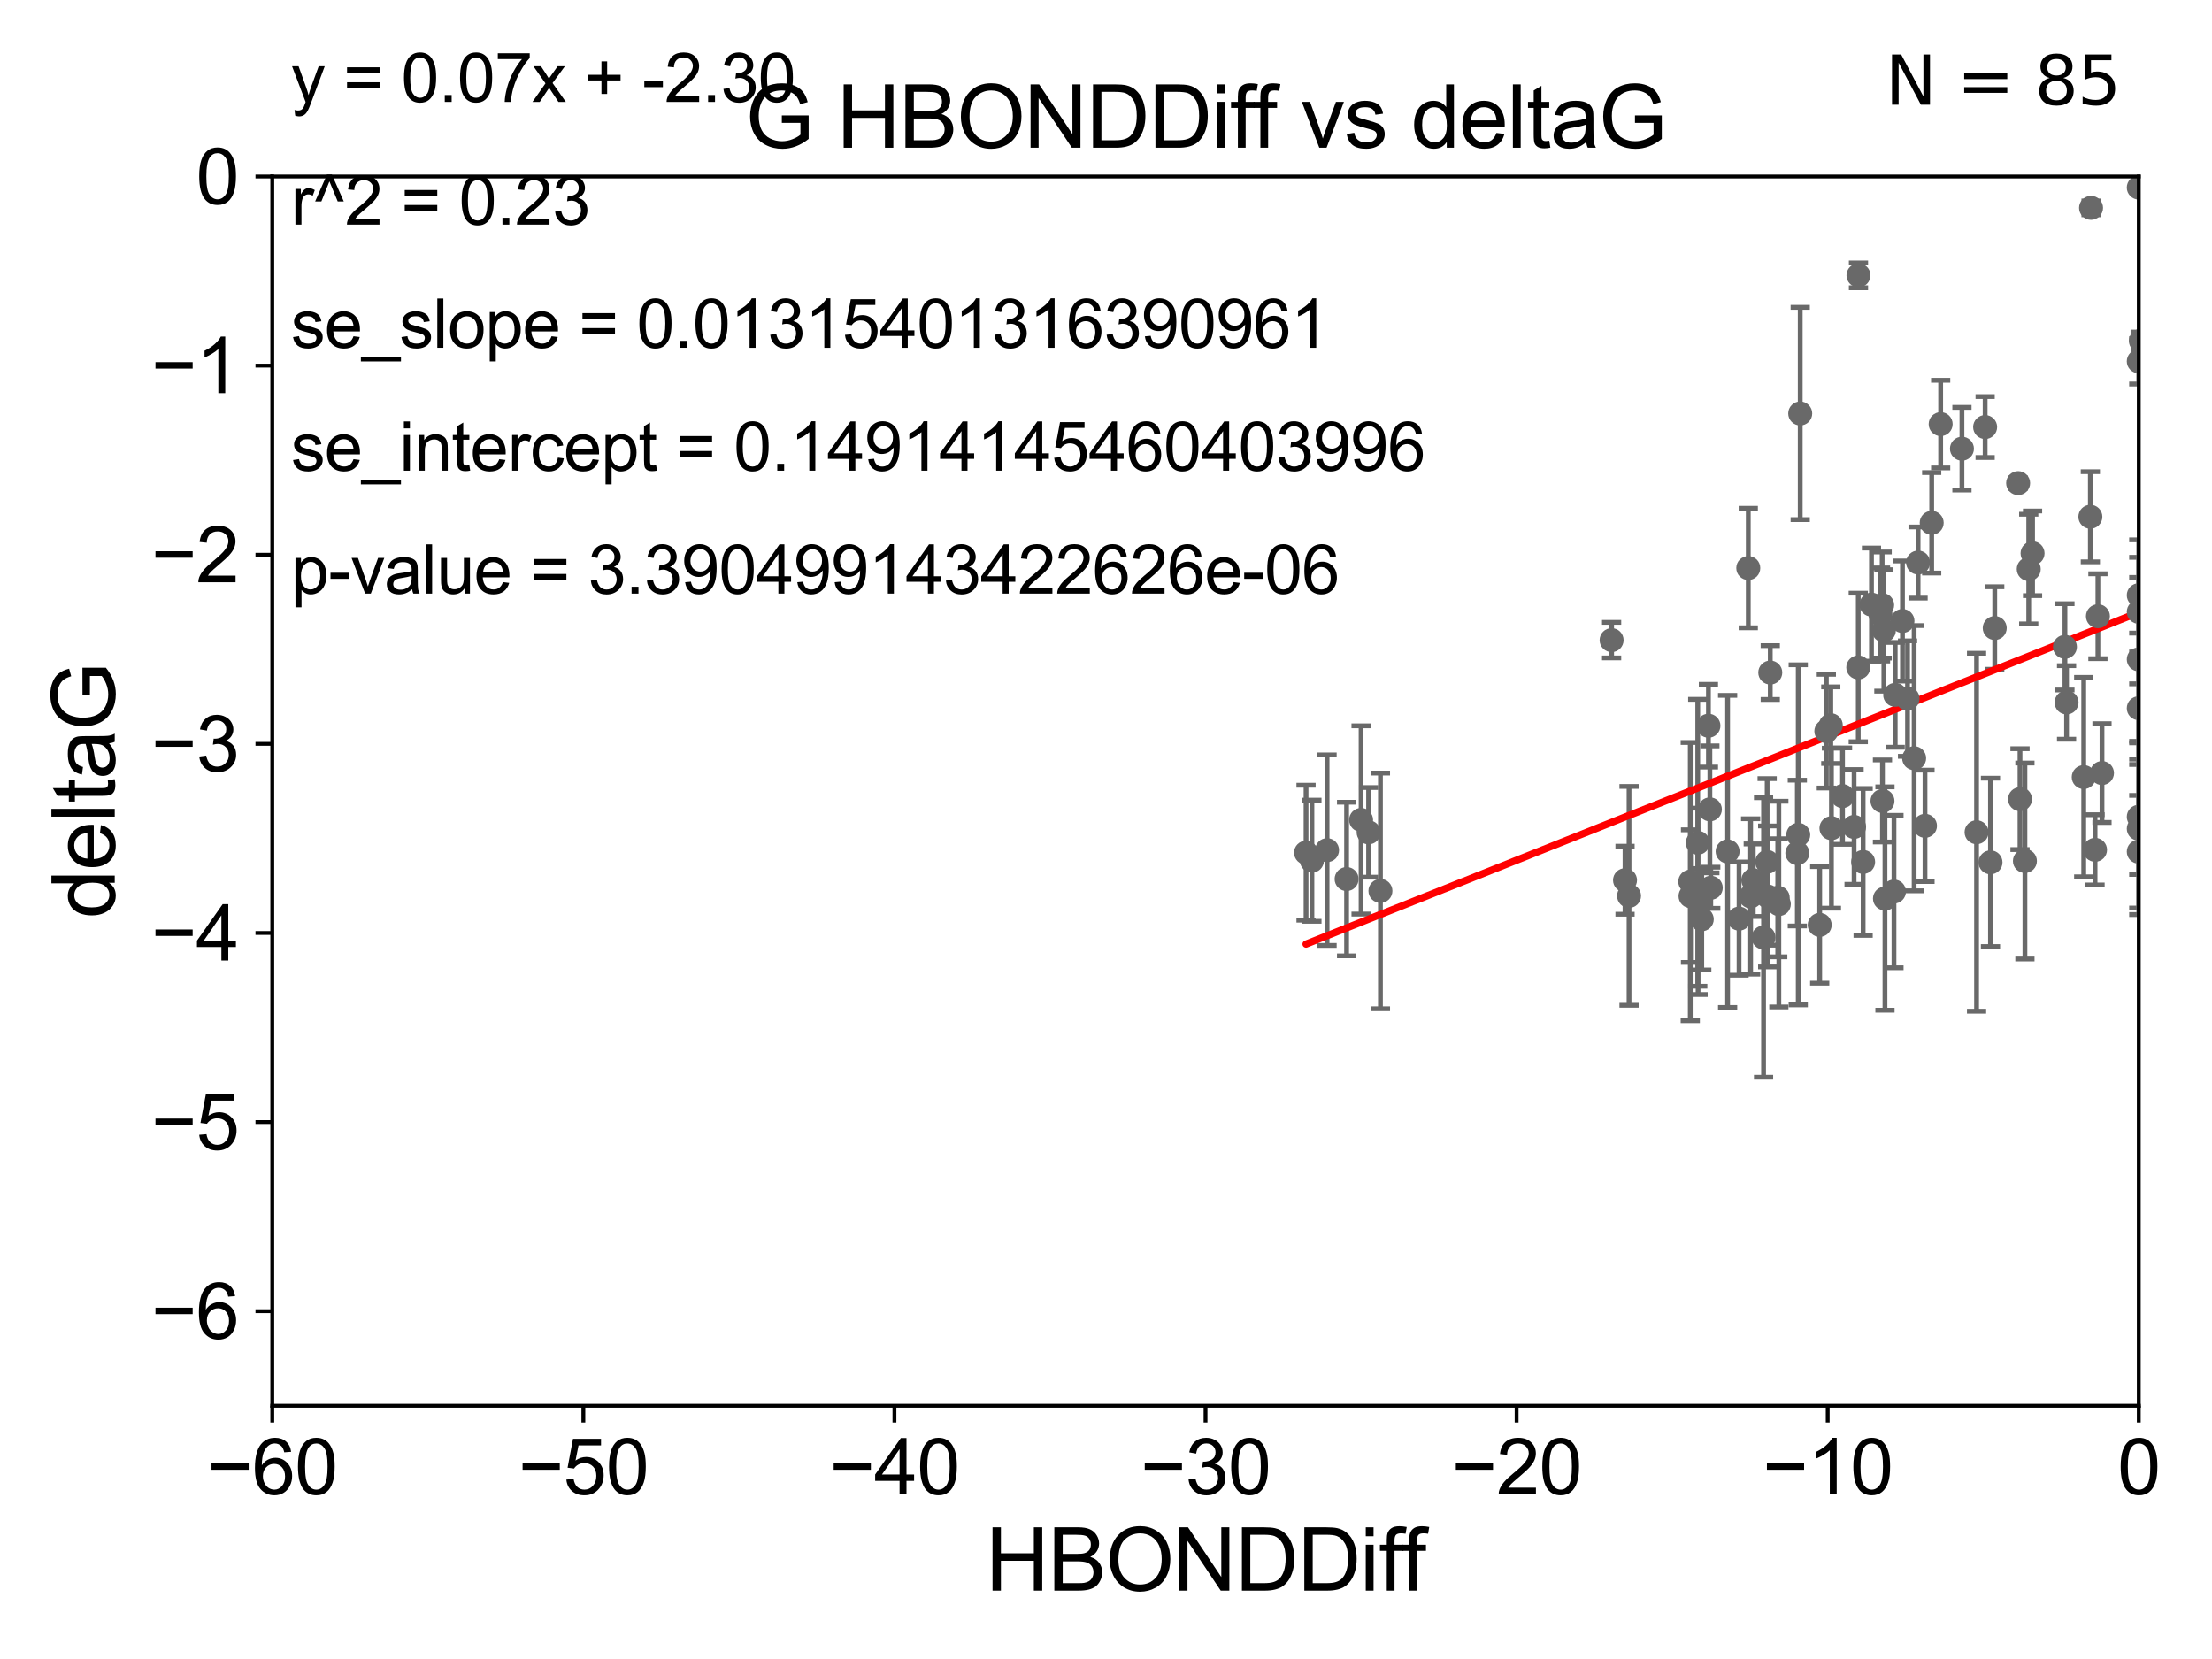 <?xml version="1.0" encoding="utf-8" standalone="no"?>
<!DOCTYPE svg PUBLIC "-//W3C//DTD SVG 1.1//EN"
  "http://www.w3.org/Graphics/SVG/1.1/DTD/svg11.dtd">
<svg xmlns:xlink="http://www.w3.org/1999/xlink" width="460.8pt" height="345.6pt" viewBox="0 0 460.8 345.6" xmlns="http://www.w3.org/2000/svg" version="1.1">
 <defs>
  <style type="text/css">*{stroke-linejoin: round; stroke-linecap: butt}</style>
 </defs>
 <g id="figure_1">
  <g id="patch_1">
   <path d="M 0 345.6 
L 460.8 345.6 
L 460.8 0 
L 0 0 
z
" style="fill: #ffffff"/>
  </g>
  <g id="axes_1">
   <g id="patch_2">
    <path d="M 56.72 292.84 
L 445.545 292.84 
L 445.545 36.775 
L 56.72 36.775 
z
" style="fill: #ffffff"/>
   </g>
   <g id="PathCollection_1">
    <defs>
     <path id="mf55fb4aca5" d="M 0 1.118 
C 0.297 1.118 0.581 1 0.791 0.791 
C 1 0.581 1.118 0.297 1.118 0 
C 1.118 -0.297 1 -0.581 0.791 -0.791 
C 0.581 -1 0.297 -1.118 0 -1.118 
C -0.297 -1.118 -0.581 -1 -0.791 -0.791 
C -1 -0.581 -1.118 -0.297 -1.118 0 
C -1.118 0.297 -1 0.581 -0.791 0.791 
C -0.581 1 -0.297 1.118 0 1.118 
z
" style="stroke: #696969"/>
    </defs>
    <g clip-path="url(#p449626add7)">
     <use xlink:href="#mf55fb4aca5" x="365.235" y="183.361" style="fill: #696969; stroke: #696969"/>
     <use xlink:href="#mf55fb4aca5" x="339.361" y="186.627" style="fill: #696969; stroke: #696969"/>
     <use xlink:href="#mf55fb4aca5" x="374.418" y="177.712" style="fill: #696969; stroke: #696969"/>
     <use xlink:href="#mf55fb4aca5" x="353.74" y="187.766" style="fill: #696969; stroke: #696969"/>
     <use xlink:href="#mf55fb4aca5" x="338.523" y="183.361" style="fill: #696969; stroke: #696969"/>
     <use xlink:href="#mf55fb4aca5" x="273.294" y="179.304" style="fill: #696969; stroke: #696969"/>
     <use xlink:href="#mf55fb4aca5" x="362.277" y="191.362" style="fill: #696969; stroke: #696969"/>
     <use xlink:href="#mf55fb4aca5" x="352.167" y="186.675" style="fill: #696969; stroke: #696969"/>
     <use xlink:href="#mf55fb4aca5" x="379.076" y="192.668" style="fill: #696969; stroke: #696969"/>
     <use xlink:href="#mf55fb4aca5" x="283.538" y="170.809" style="fill: #696969; stroke: #696969"/>
     <use xlink:href="#mf55fb4aca5" x="285.104" y="173.397" style="fill: #696969; stroke: #696969"/>
     <use xlink:href="#mf55fb4aca5" x="353.671" y="175.566" style="fill: #696969; stroke: #696969"/>
     <use xlink:href="#mf55fb4aca5" x="364.688" y="186.743" style="fill: #696969; stroke: #696969"/>
     <use xlink:href="#mf55fb4aca5" x="280.519" y="183.121" style="fill: #696969; stroke: #696969"/>
     <use xlink:href="#mf55fb4aca5" x="381.521" y="172.527" style="fill: #696969; stroke: #696969"/>
     <use xlink:href="#mf55fb4aca5" x="368.244" y="186.741" style="fill: #696969; stroke: #696969"/>
     <use xlink:href="#mf55fb4aca5" x="287.569" y="185.595" style="fill: #696969; stroke: #696969"/>
     <use xlink:href="#mf55fb4aca5" x="368.131" y="179.547" style="fill: #696969; stroke: #696969"/>
     <use xlink:href="#mf55fb4aca5" x="383.833" y="165.842" style="fill: #696969; stroke: #696969"/>
     <use xlink:href="#mf55fb4aca5" x="352.114" y="183.656" style="fill: #696969; stroke: #696969"/>
     <use xlink:href="#mf55fb4aca5" x="359.894" y="177.365" style="fill: #696969; stroke: #696969"/>
     <use xlink:href="#mf55fb4aca5" x="367.381" y="195.295" style="fill: #696969; stroke: #696969"/>
     <use xlink:href="#mf55fb4aca5" x="381.388" y="151.072" style="fill: #696969; stroke: #696969"/>
     <use xlink:href="#mf55fb4aca5" x="370.337" y="187.024" style="fill: #696969; stroke: #696969"/>
     <use xlink:href="#mf55fb4aca5" x="459.334" y="116.288" style="fill: #696969; stroke: #696969"/>
     <use xlink:href="#mf55fb4aca5" x="375.018" y="86.133" style="fill: #696969; stroke: #696969"/>
     <use xlink:href="#mf55fb4aca5" x="392.673" y="187.184" style="fill: #696969; stroke: #696969"/>
     <use xlink:href="#mf55fb4aca5" x="356.384" y="184.94" style="fill: #696969; stroke: #696969"/>
     <use xlink:href="#mf55fb4aca5" x="388.123" y="179.561" style="fill: #696969; stroke: #696969"/>
     <use xlink:href="#mf55fb4aca5" x="354.511" y="191.497" style="fill: #696969; stroke: #696969"/>
     <use xlink:href="#mf55fb4aca5" x="422.622" y="118.544" style="fill: #696969; stroke: #696969"/>
     <use xlink:href="#mf55fb4aca5" x="386.238" y="172.264" style="fill: #696969; stroke: #696969"/>
     <use xlink:href="#mf55fb4aca5" x="380.462" y="152.317" style="fill: #696969; stroke: #696969"/>
     <use xlink:href="#mf55fb4aca5" x="355.898" y="151.181" style="fill: #696969; stroke: #696969"/>
     <use xlink:href="#mf55fb4aca5" x="387.155" y="57.363" style="fill: #696969; stroke: #696969"/>
     <use xlink:href="#mf55fb4aca5" x="430.163" y="134.75" style="fill: #696969; stroke: #696969"/>
     <use xlink:href="#mf55fb4aca5" x="370.567" y="188.337" style="fill: #696969; stroke: #696969"/>
     <use xlink:href="#mf55fb4aca5" x="276.451" y="177.103" style="fill: #696969; stroke: #696969"/>
     <use xlink:href="#mf55fb4aca5" x="356.2" y="168.607" style="fill: #696969; stroke: #696969"/>
     <use xlink:href="#mf55fb4aca5" x="404.276" y="88.35" style="fill: #696969; stroke: #696969"/>
     <use xlink:href="#mf55fb4aca5" x="436.436" y="177.035" style="fill: #696969; stroke: #696969"/>
     <use xlink:href="#mf55fb4aca5" x="272.071" y="177.627" style="fill: #696969; stroke: #696969"/>
     <use xlink:href="#mf55fb4aca5" x="445.545" y="177.423" style="fill: #696969; stroke: #696969"/>
     <use xlink:href="#mf55fb4aca5" x="392.153" y="166.859" style="fill: #696969; stroke: #696969"/>
     <use xlink:href="#mf55fb4aca5" x="415.542" y="130.831" style="fill: #696969; stroke: #696969"/>
     <use xlink:href="#mf55fb4aca5" x="398.75" y="157.948" style="fill: #696969; stroke: #696969"/>
     <use xlink:href="#mf55fb4aca5" x="445.545" y="39.074" style="fill: #696969; stroke: #696969"/>
     <use xlink:href="#mf55fb4aca5" x="387.112" y="139.042" style="fill: #696969; stroke: #696969"/>
     <use xlink:href="#mf55fb4aca5" x="423.42" y="115.259" style="fill: #696969; stroke: #696969"/>
     <use xlink:href="#mf55fb4aca5" x="374.606" y="173.908" style="fill: #696969; stroke: #696969"/>
     <use xlink:href="#mf55fb4aca5" x="396.319" y="129.363" style="fill: #696969; stroke: #696969"/>
     <use xlink:href="#mf55fb4aca5" x="399.572" y="117.184" style="fill: #696969; stroke: #696969"/>
     <use xlink:href="#mf55fb4aca5" x="397.375" y="145.529" style="fill: #696969; stroke: #696969"/>
     <use xlink:href="#mf55fb4aca5" x="413.54" y="88.96" style="fill: #696969; stroke: #696969"/>
     <use xlink:href="#mf55fb4aca5" x="391.743" y="127.998" style="fill: #696969; stroke: #696969"/>
     <use xlink:href="#mf55fb4aca5" x="411.755" y="173.37" style="fill: #696969; stroke: #696969"/>
     <use xlink:href="#mf55fb4aca5" x="368.779" y="140.106" style="fill: #696969; stroke: #696969"/>
     <use xlink:href="#mf55fb4aca5" x="408.709" y="93.472" style="fill: #696969; stroke: #696969"/>
     <use xlink:href="#mf55fb4aca5" x="420.414" y="100.642" style="fill: #696969; stroke: #696969"/>
     <use xlink:href="#mf55fb4aca5" x="445.545" y="147.535" style="fill: #696969; stroke: #696969"/>
     <use xlink:href="#mf55fb4aca5" x="401.012" y="172.036" style="fill: #696969; stroke: #696969"/>
     <use xlink:href="#mf55fb4aca5" x="434.077" y="161.883" style="fill: #696969; stroke: #696969"/>
     <use xlink:href="#mf55fb4aca5" x="389.863" y="125.95" style="fill: #696969; stroke: #696969"/>
     <use xlink:href="#mf55fb4aca5" x="437.884" y="161.044" style="fill: #696969; stroke: #696969"/>
     <use xlink:href="#mf55fb4aca5" x="392.087" y="126.034" style="fill: #696969; stroke: #696969"/>
     <use xlink:href="#mf55fb4aca5" x="421.828" y="179.365" style="fill: #696969; stroke: #696969"/>
     <use xlink:href="#mf55fb4aca5" x="445.545" y="137.356" style="fill: #696969; stroke: #696969"/>
     <use xlink:href="#mf55fb4aca5" x="435.46" y="107.649" style="fill: #696969; stroke: #696969"/>
     <use xlink:href="#mf55fb4aca5" x="430.503" y="146.332" style="fill: #696969; stroke: #696969"/>
     <use xlink:href="#mf55fb4aca5" x="402.407" y="108.91" style="fill: #696969; stroke: #696969"/>
     <use xlink:href="#mf55fb4aca5" x="437.036" y="128.37" style="fill: #696969; stroke: #696969"/>
     <use xlink:href="#mf55fb4aca5" x="394.803" y="144.75" style="fill: #696969; stroke: #696969"/>
     <use xlink:href="#mf55fb4aca5" x="445.545" y="172.629" style="fill: #696969; stroke: #696969"/>
     <use xlink:href="#mf55fb4aca5" x="394.549" y="185.726" style="fill: #696969; stroke: #696969"/>
     <use xlink:href="#mf55fb4aca5" x="414.657" y="179.642" style="fill: #696969; stroke: #696969"/>
     <use xlink:href="#mf55fb4aca5" x="445.545" y="127.457" style="fill: #696969; stroke: #696969"/>
     <use xlink:href="#mf55fb4aca5" x="420.807" y="166.478" style="fill: #696969; stroke: #696969"/>
     <use xlink:href="#mf55fb4aca5" x="445.545" y="123.993" style="fill: #696969; stroke: #696969"/>
     <use xlink:href="#mf55fb4aca5" x="445.545" y="75.265" style="fill: #696969; stroke: #696969"/>
     <use xlink:href="#mf55fb4aca5" x="435.604" y="43.3" style="fill: #696969; stroke: #696969"/>
     <use xlink:href="#mf55fb4aca5" x="445.982" y="71.012" style="fill: #696969; stroke: #696969"/>
     <use xlink:href="#mf55fb4aca5" x="392.445" y="131.327" style="fill: #696969; stroke: #696969"/>
     <use xlink:href="#mf55fb4aca5" x="364.198" y="118.329" style="fill: #696969; stroke: #696969"/>
     <use xlink:href="#mf55fb4aca5" x="335.73" y="133.35" style="fill: #696969; stroke: #696969"/>
     <use xlink:href="#mf55fb4aca5" x="445.545" y="170.152" style="fill: #696969; stroke: #696969"/>
    </g>
   </g>
   <g id="matplotlib.axis_1">
    <g id="xtick_1">
     <g id="line2d_1">
      <defs>
       <path id="m379576151c" d="M 0 0 
L 0 3.5 
" style="stroke: #000000; stroke-width: 0.8"/>
      </defs>
      <g>
       <use xlink:href="#m379576151c" x="56.72" y="292.84" style="stroke: #000000; stroke-width: 0.8"/>
      </g>
     </g>
     <g id="text_1">
      <!-- −60 -->
      <g transform="translate(43.15 311.293)scale(0.16 -0.16)">
       <defs>
        <path id="ArialMT-2212" d="M 3381 1997 
L 356 1997 
L 356 2522 
L 3381 2522 
L 3381 1997 
z
" transform="scale(0.016)"/>
        <path id="ArialMT-36" d="M 3184 3459 
L 2625 3416 
Q 2550 3747 2413 3897 
Q 2184 4138 1850 4138 
Q 1581 4138 1378 3988 
Q 1113 3794 959 3422 
Q 806 3050 800 2363 
Q 1003 2672 1297 2822 
Q 1591 2972 1913 2972 
Q 2475 2972 2870 2558 
Q 3266 2144 3266 1488 
Q 3266 1056 3080 686 
Q 2894 316 2569 119 
Q 2244 -78 1831 -78 
Q 1128 -78 684 439 
Q 241 956 241 2144 
Q 241 3472 731 4075 
Q 1159 4600 1884 4600 
Q 2425 4600 2770 4297 
Q 3116 3994 3184 3459 
z
M 888 1484 
Q 888 1194 1011 928 
Q 1134 663 1356 523 
Q 1578 384 1822 384 
Q 2178 384 2434 671 
Q 2691 959 2691 1453 
Q 2691 1928 2437 2201 
Q 2184 2475 1800 2475 
Q 1419 2475 1153 2201 
Q 888 1928 888 1484 
z
" transform="scale(0.016)"/>
        <path id="ArialMT-30" d="M 266 2259 
Q 266 3072 433 3567 
Q 600 4063 929 4331 
Q 1259 4600 1759 4600 
Q 2128 4600 2406 4451 
Q 2684 4303 2865 4023 
Q 3047 3744 3150 3342 
Q 3253 2941 3253 2259 
Q 3253 1453 3087 958 
Q 2922 463 2592 192 
Q 2263 -78 1759 -78 
Q 1097 -78 719 397 
Q 266 969 266 2259 
z
M 844 2259 
Q 844 1131 1108 757 
Q 1372 384 1759 384 
Q 2147 384 2411 759 
Q 2675 1134 2675 2259 
Q 2675 3391 2411 3762 
Q 2147 4134 1753 4134 
Q 1366 4134 1134 3806 
Q 844 3388 844 2259 
z
" transform="scale(0.016)"/>
       </defs>
       <use xlink:href="#ArialMT-2212"/>
       <use xlink:href="#ArialMT-36" x="58.398"/>
       <use xlink:href="#ArialMT-30" x="114.014"/>
      </g>
     </g>
    </g>
    <g id="xtick_2">
     <g id="line2d_2">
      <g>
       <use xlink:href="#m379576151c" x="121.524" y="292.84" style="stroke: #000000; stroke-width: 0.8"/>
      </g>
     </g>
     <g id="text_2">
      <!-- −50 -->
      <g transform="translate(107.954 311.293)scale(0.16 -0.16)">
       <defs>
        <path id="ArialMT-35" d="M 266 1200 
L 856 1250 
Q 922 819 1161 601 
Q 1400 384 1738 384 
Q 2144 384 2425 690 
Q 2706 997 2706 1503 
Q 2706 1984 2436 2262 
Q 2166 2541 1728 2541 
Q 1456 2541 1237 2417 
Q 1019 2294 894 2097 
L 366 2166 
L 809 4519 
L 3088 4519 
L 3088 3981 
L 1259 3981 
L 1013 2750 
Q 1425 3038 1878 3038 
Q 2478 3038 2890 2622 
Q 3303 2206 3303 1553 
Q 3303 931 2941 478 
Q 2500 -78 1738 -78 
Q 1113 -78 717 272 
Q 322 622 266 1200 
z
" transform="scale(0.016)"/>
       </defs>
       <use xlink:href="#ArialMT-2212"/>
       <use xlink:href="#ArialMT-35" x="58.398"/>
       <use xlink:href="#ArialMT-30" x="114.014"/>
      </g>
     </g>
    </g>
    <g id="xtick_3">
     <g id="line2d_3">
      <g>
       <use xlink:href="#m379576151c" x="186.328" y="292.84" style="stroke: #000000; stroke-width: 0.8"/>
      </g>
     </g>
     <g id="text_3">
      <!-- −40 -->
      <g transform="translate(172.758 311.293)scale(0.16 -0.16)">
       <defs>
        <path id="ArialMT-34" d="M 2069 0 
L 2069 1097 
L 81 1097 
L 81 1613 
L 2172 4581 
L 2631 4581 
L 2631 1613 
L 3250 1613 
L 3250 1097 
L 2631 1097 
L 2631 0 
L 2069 0 
z
M 2069 1613 
L 2069 3678 
L 634 1613 
L 2069 1613 
z
" transform="scale(0.016)"/>
       </defs>
       <use xlink:href="#ArialMT-2212"/>
       <use xlink:href="#ArialMT-34" x="58.398"/>
       <use xlink:href="#ArialMT-30" x="114.014"/>
      </g>
     </g>
    </g>
    <g id="xtick_4">
     <g id="line2d_4">
      <g>
       <use xlink:href="#m379576151c" x="251.132" y="292.84" style="stroke: #000000; stroke-width: 0.8"/>
      </g>
     </g>
     <g id="text_4">
      <!-- −30 -->
      <g transform="translate(237.562 311.293)scale(0.16 -0.16)">
       <defs>
        <path id="ArialMT-33" d="M 269 1209 
L 831 1284 
Q 928 806 1161 595 
Q 1394 384 1728 384 
Q 2125 384 2398 659 
Q 2672 934 2672 1341 
Q 2672 1728 2419 1979 
Q 2166 2231 1775 2231 
Q 1616 2231 1378 2169 
L 1441 2663 
Q 1497 2656 1531 2656 
Q 1891 2656 2178 2843 
Q 2466 3031 2466 3422 
Q 2466 3731 2256 3934 
Q 2047 4138 1716 4138 
Q 1388 4138 1169 3931 
Q 950 3725 888 3313 
L 325 3413 
Q 428 3978 793 4289 
Q 1159 4600 1703 4600 
Q 2078 4600 2393 4439 
Q 2709 4278 2876 4000 
Q 3044 3722 3044 3409 
Q 3044 3113 2884 2869 
Q 2725 2625 2413 2481 
Q 2819 2388 3044 2092 
Q 3269 1797 3269 1353 
Q 3269 753 2831 336 
Q 2394 -81 1725 -81 
Q 1122 -81 723 278 
Q 325 638 269 1209 
z
" transform="scale(0.016)"/>
       </defs>
       <use xlink:href="#ArialMT-2212"/>
       <use xlink:href="#ArialMT-33" x="58.398"/>
       <use xlink:href="#ArialMT-30" x="114.014"/>
      </g>
     </g>
    </g>
    <g id="xtick_5">
     <g id="line2d_5">
      <g>
       <use xlink:href="#m379576151c" x="315.937" y="292.84" style="stroke: #000000; stroke-width: 0.8"/>
      </g>
     </g>
     <g id="text_5">
      <!-- −20 -->
      <g transform="translate(302.367 311.293)scale(0.16 -0.16)">
       <defs>
        <path id="ArialMT-32" d="M 3222 541 
L 3222 0 
L 194 0 
Q 188 203 259 391 
Q 375 700 629 1000 
Q 884 1300 1366 1694 
Q 2113 2306 2375 2664 
Q 2638 3022 2638 3341 
Q 2638 3675 2398 3904 
Q 2159 4134 1775 4134 
Q 1369 4134 1125 3890 
Q 881 3647 878 3216 
L 300 3275 
Q 359 3922 746 4261 
Q 1134 4600 1788 4600 
Q 2447 4600 2831 4234 
Q 3216 3869 3216 3328 
Q 3216 3053 3103 2787 
Q 2991 2522 2730 2228 
Q 2469 1934 1863 1422 
Q 1356 997 1212 845 
Q 1069 694 975 541 
L 3222 541 
z
" transform="scale(0.016)"/>
       </defs>
       <use xlink:href="#ArialMT-2212"/>
       <use xlink:href="#ArialMT-32" x="58.398"/>
       <use xlink:href="#ArialMT-30" x="114.014"/>
      </g>
     </g>
    </g>
    <g id="xtick_6">
     <g id="line2d_6">
      <g>
       <use xlink:href="#m379576151c" x="380.741" y="292.84" style="stroke: #000000; stroke-width: 0.8"/>
      </g>
     </g>
     <g id="text_6">
      <!-- −10 -->
      <g transform="translate(367.171 311.293)scale(0.16 -0.16)">
       <defs>
        <path id="ArialMT-31" d="M 2384 0 
L 1822 0 
L 1822 3584 
Q 1619 3391 1289 3197 
Q 959 3003 697 2906 
L 697 3450 
Q 1169 3672 1522 3987 
Q 1875 4303 2022 4600 
L 2384 4600 
L 2384 0 
z
" transform="scale(0.016)"/>
       </defs>
       <use xlink:href="#ArialMT-2212"/>
       <use xlink:href="#ArialMT-31" x="58.398"/>
       <use xlink:href="#ArialMT-30" x="114.014"/>
      </g>
     </g>
    </g>
    <g id="xtick_7">
     <g id="line2d_7">
      <g>
       <use xlink:href="#m379576151c" x="445.545" y="292.84" style="stroke: #000000; stroke-width: 0.8"/>
      </g>
     </g>
     <g id="text_7">
      <!-- 0 -->
      <g transform="translate(441.096 311.293)scale(0.16 -0.16)">
       <use xlink:href="#ArialMT-30"/>
      </g>
     </g>
    </g>
    <g id="text_8">
     <!-- HBONDDiff -->
     <g transform="translate(205.287 331.357)scale(0.18 -0.18)">
      <defs>
       <path id="ArialMT-48" d="M 513 0 
L 513 4581 
L 1119 4581 
L 1119 2700 
L 3500 2700 
L 3500 4581 
L 4106 4581 
L 4106 0 
L 3500 0 
L 3500 2159 
L 1119 2159 
L 1119 0 
L 513 0 
z
" transform="scale(0.016)"/>
       <path id="ArialMT-42" d="M 469 0 
L 469 4581 
L 2188 4581 
Q 2713 4581 3030 4442 
Q 3347 4303 3526 4014 
Q 3706 3725 3706 3409 
Q 3706 3116 3547 2856 
Q 3388 2597 3066 2438 
Q 3481 2316 3704 2022 
Q 3928 1728 3928 1328 
Q 3928 1006 3792 729 
Q 3656 453 3456 303 
Q 3256 153 2954 76 
Q 2653 0 2216 0 
L 469 0 
z
M 1075 2656 
L 2066 2656 
Q 2469 2656 2644 2709 
Q 2875 2778 2992 2937 
Q 3109 3097 3109 3338 
Q 3109 3566 3000 3739 
Q 2891 3913 2687 3977 
Q 2484 4041 1991 4041 
L 1075 4041 
L 1075 2656 
z
M 1075 541 
L 2216 541 
Q 2509 541 2628 563 
Q 2838 600 2978 687 
Q 3119 775 3209 942 
Q 3300 1109 3300 1328 
Q 3300 1584 3169 1773 
Q 3038 1963 2805 2039 
Q 2572 2116 2134 2116 
L 1075 2116 
L 1075 541 
z
" transform="scale(0.016)"/>
       <path id="ArialMT-4f" d="M 309 2231 
Q 309 3372 921 4017 
Q 1534 4663 2503 4663 
Q 3138 4663 3647 4359 
Q 4156 4056 4423 3514 
Q 4691 2972 4691 2284 
Q 4691 1588 4409 1038 
Q 4128 488 3612 205 
Q 3097 -78 2500 -78 
Q 1853 -78 1343 234 
Q 834 547 571 1087 
Q 309 1628 309 2231 
z
M 934 2222 
Q 934 1394 1379 917 
Q 1825 441 2497 441 
Q 3181 441 3623 922 
Q 4066 1403 4066 2288 
Q 4066 2847 3877 3264 
Q 3688 3681 3323 3911 
Q 2959 4141 2506 4141 
Q 1863 4141 1398 3698 
Q 934 3256 934 2222 
z
" transform="scale(0.016)"/>
       <path id="ArialMT-4e" d="M 488 0 
L 488 4581 
L 1109 4581 
L 3516 984 
L 3516 4581 
L 4097 4581 
L 4097 0 
L 3475 0 
L 1069 3600 
L 1069 0 
L 488 0 
z
" transform="scale(0.016)"/>
       <path id="ArialMT-44" d="M 494 0 
L 494 4581 
L 2072 4581 
Q 2606 4581 2888 4516 
Q 3281 4425 3559 4188 
Q 3922 3881 4101 3404 
Q 4281 2928 4281 2316 
Q 4281 1794 4159 1391 
Q 4038 988 3847 723 
Q 3656 459 3429 307 
Q 3203 156 2883 78 
Q 2563 0 2147 0 
L 494 0 
z
M 1100 541 
L 2078 541 
Q 2531 541 2789 625 
Q 3047 709 3200 863 
Q 3416 1078 3536 1442 
Q 3656 1806 3656 2325 
Q 3656 3044 3420 3430 
Q 3184 3816 2847 3947 
Q 2603 4041 2063 4041 
L 1100 4041 
L 1100 541 
z
" transform="scale(0.016)"/>
       <path id="ArialMT-69" d="M 425 3934 
L 425 4581 
L 988 4581 
L 988 3934 
L 425 3934 
z
M 425 0 
L 425 3319 
L 988 3319 
L 988 0 
L 425 0 
z
" transform="scale(0.016)"/>
       <path id="ArialMT-66" d="M 556 0 
L 556 2881 
L 59 2881 
L 59 3319 
L 556 3319 
L 556 3672 
Q 556 4006 616 4169 
Q 697 4388 901 4523 
Q 1106 4659 1475 4659 
Q 1713 4659 2000 4603 
L 1916 4113 
Q 1741 4144 1584 4144 
Q 1328 4144 1222 4034 
Q 1116 3925 1116 3625 
L 1116 3319 
L 1763 3319 
L 1763 2881 
L 1116 2881 
L 1116 0 
L 556 0 
z
" transform="scale(0.016)"/>
      </defs>
      <use xlink:href="#ArialMT-48"/>
      <use xlink:href="#ArialMT-42" x="72.217"/>
      <use xlink:href="#ArialMT-4f" x="138.916"/>
      <use xlink:href="#ArialMT-4e" x="216.699"/>
      <use xlink:href="#ArialMT-44" x="288.916"/>
      <use xlink:href="#ArialMT-44" x="361.133"/>
      <use xlink:href="#ArialMT-69" x="433.35"/>
      <use xlink:href="#ArialMT-66" x="455.566"/>
      <use xlink:href="#ArialMT-66" x="481.6"/>
     </g>
    </g>
   </g>
   <g id="matplotlib.axis_2">
    <g id="ytick_1">
     <g id="line2d_8">
      <defs>
       <path id="m6ba18fb107" d="M 0 0 
L -3.5 0 
" style="stroke: #000000; stroke-width: 0.8"/>
      </defs>
      <g>
       <use xlink:href="#m6ba18fb107" x="56.72" y="273.143" style="stroke: #000000; stroke-width: 0.8"/>
      </g>
     </g>
     <g id="text_9">
      <!-- −6 -->
      <g transform="translate(31.477 278.869)scale(0.16 -0.16)">
       <use xlink:href="#ArialMT-2212"/>
       <use xlink:href="#ArialMT-36" x="58.398"/>
      </g>
     </g>
    </g>
    <g id="ytick_2">
     <g id="line2d_9">
      <g>
       <use xlink:href="#m6ba18fb107" x="56.72" y="233.748" style="stroke: #000000; stroke-width: 0.8"/>
      </g>
     </g>
     <g id="text_10">
      <!-- −5 -->
      <g transform="translate(31.477 239.474)scale(0.16 -0.16)">
       <use xlink:href="#ArialMT-2212"/>
       <use xlink:href="#ArialMT-35" x="58.398"/>
      </g>
     </g>
    </g>
    <g id="ytick_3">
     <g id="line2d_10">
      <g>
       <use xlink:href="#m6ba18fb107" x="56.72" y="194.353" style="stroke: #000000; stroke-width: 0.8"/>
      </g>
     </g>
     <g id="text_11">
      <!-- −4 -->
      <g transform="translate(31.477 200.08)scale(0.16 -0.16)">
       <use xlink:href="#ArialMT-2212"/>
       <use xlink:href="#ArialMT-34" x="58.398"/>
      </g>
     </g>
    </g>
    <g id="ytick_4">
     <g id="line2d_11">
      <g>
       <use xlink:href="#m6ba18fb107" x="56.72" y="154.959" style="stroke: #000000; stroke-width: 0.8"/>
      </g>
     </g>
     <g id="text_12">
      <!-- −3 -->
      <g transform="translate(31.477 160.685)scale(0.16 -0.16)">
       <use xlink:href="#ArialMT-2212"/>
       <use xlink:href="#ArialMT-33" x="58.398"/>
      </g>
     </g>
    </g>
    <g id="ytick_5">
     <g id="line2d_12">
      <g>
       <use xlink:href="#m6ba18fb107" x="56.72" y="115.564" style="stroke: #000000; stroke-width: 0.8"/>
      </g>
     </g>
     <g id="text_13">
      <!-- −2 -->
      <g transform="translate(31.477 121.29)scale(0.16 -0.16)">
       <use xlink:href="#ArialMT-2212"/>
       <use xlink:href="#ArialMT-32" x="58.398"/>
      </g>
     </g>
    </g>
    <g id="ytick_6">
     <g id="line2d_13">
      <g>
       <use xlink:href="#m6ba18fb107" x="56.72" y="76.17" style="stroke: #000000; stroke-width: 0.8"/>
      </g>
     </g>
     <g id="text_14">
      <!-- −1 -->
      <g transform="translate(31.477 81.896)scale(0.16 -0.16)">
       <use xlink:href="#ArialMT-2212"/>
       <use xlink:href="#ArialMT-31" x="58.398"/>
      </g>
     </g>
    </g>
    <g id="ytick_7">
     <g id="line2d_14">
      <g>
       <use xlink:href="#m6ba18fb107" x="56.72" y="36.775" style="stroke: #000000; stroke-width: 0.8"/>
      </g>
     </g>
     <g id="text_15">
      <!-- 0 -->
      <g transform="translate(40.822 42.501)scale(0.16 -0.16)">
       <use xlink:href="#ArialMT-30"/>
      </g>
     </g>
    </g>
    <g id="text_16">
     <!-- deltaG -->
     <g transform="translate(23.9 191.322)rotate(-90)scale(0.18 -0.18)">
      <defs>
       <path id="ArialMT-64" d="M 2575 0 
L 2575 419 
Q 2259 -75 1647 -75 
Q 1250 -75 917 144 
Q 584 363 401 755 
Q 219 1147 219 1656 
Q 219 2153 384 2558 
Q 550 2963 881 3178 
Q 1213 3394 1622 3394 
Q 1922 3394 2156 3267 
Q 2391 3141 2538 2938 
L 2538 4581 
L 3097 4581 
L 3097 0 
L 2575 0 
z
M 797 1656 
Q 797 1019 1065 703 
Q 1334 388 1700 388 
Q 2069 388 2326 689 
Q 2584 991 2584 1609 
Q 2584 2291 2321 2609 
Q 2059 2928 1675 2928 
Q 1300 2928 1048 2622 
Q 797 2316 797 1656 
z
" transform="scale(0.016)"/>
       <path id="ArialMT-65" d="M 2694 1069 
L 3275 997 
Q 3138 488 2766 206 
Q 2394 -75 1816 -75 
Q 1088 -75 661 373 
Q 234 822 234 1631 
Q 234 2469 665 2931 
Q 1097 3394 1784 3394 
Q 2450 3394 2872 2941 
Q 3294 2488 3294 1666 
Q 3294 1616 3291 1516 
L 816 1516 
Q 847 969 1125 678 
Q 1403 388 1819 388 
Q 2128 388 2347 550 
Q 2566 713 2694 1069 
z
M 847 1978 
L 2700 1978 
Q 2663 2397 2488 2606 
Q 2219 2931 1791 2931 
Q 1403 2931 1139 2672 
Q 875 2413 847 1978 
z
" transform="scale(0.016)"/>
       <path id="ArialMT-6c" d="M 409 0 
L 409 4581 
L 972 4581 
L 972 0 
L 409 0 
z
" transform="scale(0.016)"/>
       <path id="ArialMT-74" d="M 1650 503 
L 1731 6 
Q 1494 -44 1306 -44 
Q 1000 -44 831 53 
Q 663 150 594 308 
Q 525 466 525 972 
L 525 2881 
L 113 2881 
L 113 3319 
L 525 3319 
L 525 4141 
L 1084 4478 
L 1084 3319 
L 1650 3319 
L 1650 2881 
L 1084 2881 
L 1084 941 
Q 1084 700 1114 631 
Q 1144 563 1211 522 
Q 1278 481 1403 481 
Q 1497 481 1650 503 
z
" transform="scale(0.016)"/>
       <path id="ArialMT-61" d="M 2588 409 
Q 2275 144 1986 34 
Q 1697 -75 1366 -75 
Q 819 -75 525 192 
Q 231 459 231 875 
Q 231 1119 342 1320 
Q 453 1522 633 1644 
Q 813 1766 1038 1828 
Q 1203 1872 1538 1913 
Q 2219 1994 2541 2106 
Q 2544 2222 2544 2253 
Q 2544 2597 2384 2738 
Q 2169 2928 1744 2928 
Q 1347 2928 1158 2789 
Q 969 2650 878 2297 
L 328 2372 
Q 403 2725 575 2942 
Q 747 3159 1072 3276 
Q 1397 3394 1825 3394 
Q 2250 3394 2515 3294 
Q 2781 3194 2906 3042 
Q 3031 2891 3081 2659 
Q 3109 2516 3109 2141 
L 3109 1391 
Q 3109 606 3145 398 
Q 3181 191 3288 0 
L 2700 0 
Q 2613 175 2588 409 
z
M 2541 1666 
Q 2234 1541 1622 1453 
Q 1275 1403 1131 1340 
Q 988 1278 909 1158 
Q 831 1038 831 891 
Q 831 666 1001 516 
Q 1172 366 1500 366 
Q 1825 366 2078 508 
Q 2331 650 2450 897 
Q 2541 1088 2541 1459 
L 2541 1666 
z
" transform="scale(0.016)"/>
       <path id="ArialMT-47" d="M 2638 1797 
L 2638 2334 
L 4578 2338 
L 4578 638 
Q 4131 281 3656 101 
Q 3181 -78 2681 -78 
Q 2006 -78 1454 211 
Q 903 500 622 1047 
Q 341 1594 341 2269 
Q 341 2938 620 3517 
Q 900 4097 1425 4378 
Q 1950 4659 2634 4659 
Q 3131 4659 3532 4498 
Q 3934 4338 4162 4050 
Q 4391 3763 4509 3300 
L 3963 3150 
Q 3859 3500 3706 3700 
Q 3553 3900 3268 4020 
Q 2984 4141 2638 4141 
Q 2222 4141 1919 4014 
Q 1616 3888 1430 3681 
Q 1244 3475 1141 3228 
Q 966 2803 966 2306 
Q 966 1694 1177 1281 
Q 1388 869 1791 669 
Q 2194 469 2647 469 
Q 3041 469 3416 620 
Q 3791 772 3984 944 
L 3984 1797 
L 2638 1797 
z
" transform="scale(0.016)"/>
      </defs>
      <use xlink:href="#ArialMT-64"/>
      <use xlink:href="#ArialMT-65" x="55.615"/>
      <use xlink:href="#ArialMT-6c" x="111.23"/>
      <use xlink:href="#ArialMT-74" x="133.447"/>
      <use xlink:href="#ArialMT-61" x="161.23"/>
      <use xlink:href="#ArialMT-47" x="216.846"/>
     </g>
    </g>
   </g>
   <g id="LineCollection_1">
    <path d="M 365.235 190.918 
L 365.235 175.804 
" clip-path="url(#p449626add7)" style="fill: none; stroke: #696969"/>
    <path d="M 339.361 209.422 
L 339.361 163.832 
" clip-path="url(#p449626add7)" style="fill: none; stroke: #696969"/>
    <path d="M 374.418 192.894 
L 374.418 162.53 
" clip-path="url(#p449626add7)" style="fill: none; stroke: #696969"/>
    <path d="M 353.74 207.177 
L 353.74 168.355 
" clip-path="url(#p449626add7)" style="fill: none; stroke: #696969"/>
    <path d="M 338.523 190.447 
L 338.523 176.274 
" clip-path="url(#p449626add7)" style="fill: none; stroke: #696969"/>
    <path d="M 273.294 191.921 
L 273.294 166.688 
" clip-path="url(#p449626add7)" style="fill: none; stroke: #696969"/>
    <path d="M 362.277 203.155 
L 362.277 179.569 
" clip-path="url(#p449626add7)" style="fill: none; stroke: #696969"/>
    <path d="M 352.167 200.482 
L 352.167 172.868 
" clip-path="url(#p449626add7)" style="fill: none; stroke: #696969"/>
    <path d="M 379.076 204.811 
L 379.076 180.525 
" clip-path="url(#p449626add7)" style="fill: none; stroke: #696969"/>
    <path d="M 283.538 190.416 
L 283.538 151.203 
" clip-path="url(#p449626add7)" style="fill: none; stroke: #696969"/>
    <path d="M 285.104 182.729 
L 285.104 164.065 
" clip-path="url(#p449626add7)" style="fill: none; stroke: #696969"/>
    <path d="M 353.671 205.447 
L 353.671 145.685 
" clip-path="url(#p449626add7)" style="fill: none; stroke: #696969"/>
    <path d="M 364.688 202.923 
L 364.688 170.563 
" clip-path="url(#p449626add7)" style="fill: none; stroke: #696969"/>
    <path d="M 280.519 199.12 
L 280.519 167.123 
" clip-path="url(#p449626add7)" style="fill: none; stroke: #696969"/>
    <path d="M 381.521 189.186 
L 381.521 155.867 
" clip-path="url(#p449626add7)" style="fill: none; stroke: #696969"/>
    <path d="M 368.244 201.422 
L 368.244 172.061 
" clip-path="url(#p449626add7)" style="fill: none; stroke: #696969"/>
    <path d="M 287.569 210.144 
L 287.569 161.047 
" clip-path="url(#p449626add7)" style="fill: none; stroke: #696969"/>
    <path d="M 368.131 196.891 
L 368.131 162.203 
" clip-path="url(#p449626add7)" style="fill: none; stroke: #696969"/>
    <path d="M 383.833 175.881 
L 383.833 155.804 
" clip-path="url(#p449626add7)" style="fill: none; stroke: #696969"/>
    <path d="M 352.114 212.633 
L 352.114 154.679 
" clip-path="url(#p449626add7)" style="fill: none; stroke: #696969"/>
    <path d="M 359.894 209.872 
L 359.894 144.859 
" clip-path="url(#p449626add7)" style="fill: none; stroke: #696969"/>
    <path d="M 367.381 224.411 
L 367.381 166.18 
" clip-path="url(#p449626add7)" style="fill: none; stroke: #696969"/>
    <path d="M 381.388 159.052 
L 381.388 143.092 
" clip-path="url(#p449626add7)" style="fill: none; stroke: #696969"/>
    <path d="M 370.337 199.324 
L 370.337 174.725 
" clip-path="url(#p449626add7)" style="fill: none; stroke: #696969"/>
    <path d="M 459.334 121.701 
L 459.334 110.875 
" clip-path="url(#p449626add7)" style="fill: none; stroke: #696969"/>
    <path d="M 375.018 108.244 
L 375.018 64.022 
" clip-path="url(#p449626add7)" style="fill: none; stroke: #696969"/>
    <path d="M 392.673 210.444 
L 392.673 163.924 
" clip-path="url(#p449626add7)" style="fill: none; stroke: #696969"/>
    <path d="M 356.384 189.225 
L 356.384 180.655 
" clip-path="url(#p449626add7)" style="fill: none; stroke: #696969"/>
    <path d="M 388.123 194.86 
L 388.123 164.263 
" clip-path="url(#p449626add7)" style="fill: none; stroke: #696969"/>
    <path d="M 354.511 202.055 
L 354.511 180.939 
" clip-path="url(#p449626add7)" style="fill: none; stroke: #696969"/>
    <path d="M 422.622 129.964 
L 422.622 107.124 
" clip-path="url(#p449626add7)" style="fill: none; stroke: #696969"/>
    <path d="M 386.238 184.214 
L 386.238 160.315 
" clip-path="url(#p449626add7)" style="fill: none; stroke: #696969"/>
    <path d="M 380.462 164.165 
L 380.462 140.47 
" clip-path="url(#p449626add7)" style="fill: none; stroke: #696969"/>
    <path d="M 355.898 159.797 
L 355.898 142.564 
" clip-path="url(#p449626add7)" style="fill: none; stroke: #696969"/>
    <path d="M 387.155 59.954 
L 387.155 54.772 
" clip-path="url(#p449626add7)" style="fill: none; stroke: #696969"/>
    <path d="M 430.163 143.736 
L 430.163 125.764 
" clip-path="url(#p449626add7)" style="fill: none; stroke: #696969"/>
    <path d="M 370.567 209.758 
L 370.567 166.916 
" clip-path="url(#p449626add7)" style="fill: none; stroke: #696969"/>
    <path d="M 276.451 196.949 
L 276.451 157.257 
" clip-path="url(#p449626add7)" style="fill: none; stroke: #696969"/>
    <path d="M 356.2 181.833 
L 356.2 155.381 
" clip-path="url(#p449626add7)" style="fill: none; stroke: #696969"/>
    <path d="M 404.276 97.477 
L 404.276 79.222 
" clip-path="url(#p449626add7)" style="fill: none; stroke: #696969"/>
    <path d="M 436.436 184.347 
L 436.436 169.723 
" clip-path="url(#p449626add7)" style="fill: none; stroke: #696969"/>
    <path d="M 272.071 191.679 
L 272.071 163.576 
" clip-path="url(#p449626add7)" style="fill: none; stroke: #696969"/>
    <path d="M 445.545 189.152 
L 445.545 165.694 
" clip-path="url(#p449626add7)" style="fill: none; stroke: #696969"/>
    <path d="M 392.153 175.403 
L 392.153 158.316 
" clip-path="url(#p449626add7)" style="fill: none; stroke: #696969"/>
    <path d="M 415.542 139.431 
L 415.542 122.23 
" clip-path="url(#p449626add7)" style="fill: none; stroke: #696969"/>
    <path d="M 398.75 185.574 
L 398.75 130.321 
" clip-path="url(#p449626add7)" style="fill: none; stroke: #696969"/>
    <path d="M 445.545 39.661 
L 445.545 38.486 
" clip-path="url(#p449626add7)" style="fill: none; stroke: #696969"/>
    <path d="M 387.112 154.523 
L 387.112 123.56 
" clip-path="url(#p449626add7)" style="fill: none; stroke: #696969"/>
    <path d="M 423.42 124.077 
L 423.42 106.441 
" clip-path="url(#p449626add7)" style="fill: none; stroke: #696969"/>
    <path d="M 374.606 209.327 
L 374.606 138.489 
" clip-path="url(#p449626add7)" style="fill: none; stroke: #696969"/>
    <path d="M 396.319 141.877 
L 396.319 116.849 
" clip-path="url(#p449626add7)" style="fill: none; stroke: #696969"/>
    <path d="M 399.572 124.591 
L 399.572 109.776 
" clip-path="url(#p449626add7)" style="fill: none; stroke: #696969"/>
    <path d="M 397.375 157.557 
L 397.375 133.501 
" clip-path="url(#p449626add7)" style="fill: none; stroke: #696969"/>
    <path d="M 413.54 95.306 
L 413.54 82.614 
" clip-path="url(#p449626add7)" style="fill: none; stroke: #696969"/>
    <path d="M 391.743 137.698 
L 391.743 118.299 
" clip-path="url(#p449626add7)" style="fill: none; stroke: #696969"/>
    <path d="M 411.755 210.653 
L 411.755 136.087 
" clip-path="url(#p449626add7)" style="fill: none; stroke: #696969"/>
    <path d="M 368.779 145.711 
L 368.779 134.502 
" clip-path="url(#p449626add7)" style="fill: none; stroke: #696969"/>
    <path d="M 408.709 102.084 
L 408.709 84.861 
" clip-path="url(#p449626add7)" style="fill: none; stroke: #696969"/>
    <path d="M 420.414 101.753 
L 420.414 99.531 
" clip-path="url(#p449626add7)" style="fill: none; stroke: #696969"/>
    <path d="M 445.545 159.258 
L 445.545 135.813 
" clip-path="url(#p449626add7)" style="fill: none; stroke: #696969"/>
    <path d="M 401.012 183.631 
L 401.012 160.441 
" clip-path="url(#p449626add7)" style="fill: none; stroke: #696969"/>
    <path d="M 434.077 182.651 
L 434.077 141.115 
" clip-path="url(#p449626add7)" style="fill: none; stroke: #696969"/>
    <path d="M 389.863 137.731 
L 389.863 114.168 
" clip-path="url(#p449626add7)" style="fill: none; stroke: #696969"/>
    <path d="M 437.884 171.332 
L 437.884 150.755 
" clip-path="url(#p449626add7)" style="fill: none; stroke: #696969"/>
    <path d="M 392.087 137.084 
L 392.087 114.984 
" clip-path="url(#p449626add7)" style="fill: none; stroke: #696969"/>
    <path d="M 421.828 199.772 
L 421.828 158.959 
" clip-path="url(#p449626add7)" style="fill: none; stroke: #696969"/>
    <path d="M 445.545 154.429 
L 445.545 120.283 
" clip-path="url(#p449626add7)" style="fill: none; stroke: #696969"/>
    <path d="M 435.46 117.039 
L 435.46 98.26 
" clip-path="url(#p449626add7)" style="fill: none; stroke: #696969"/>
    <path d="M 430.503 153.992 
L 430.503 138.673 
" clip-path="url(#p449626add7)" style="fill: none; stroke: #696969"/>
    <path d="M 402.407 119.373 
L 402.407 98.446 
" clip-path="url(#p449626add7)" style="fill: none; stroke: #696969"/>
    <path d="M 437.036 137.214 
L 437.036 119.526 
" clip-path="url(#p449626add7)" style="fill: none; stroke: #696969"/>
    <path d="M 394.803 155.666 
L 394.803 133.834 
" clip-path="url(#p449626add7)" style="fill: none; stroke: #696969"/>
    <path d="M 445.545 190.515 
L 445.545 154.744 
" clip-path="url(#p449626add7)" style="fill: none; stroke: #696969"/>
    <path d="M 394.549 201.602 
L 394.549 169.849 
" clip-path="url(#p449626add7)" style="fill: none; stroke: #696969"/>
    <path d="M 414.657 197.176 
L 414.657 162.108 
" clip-path="url(#p449626add7)" style="fill: none; stroke: #696969"/>
    <path d="M 445.545 142.455 
L 445.545 112.459 
" clip-path="url(#p449626add7)" style="fill: none; stroke: #696969"/>
    <path d="M 420.807 176.985 
L 420.807 155.97 
" clip-path="url(#p449626add7)" style="fill: none; stroke: #696969"/>
    <path d="M 445.545 131.889 
L 445.545 116.097 
" clip-path="url(#p449626add7)" style="fill: none; stroke: #696969"/>
    <path d="M 445.545 79.995 
L 445.545 70.535 
" clip-path="url(#p449626add7)" style="fill: none; stroke: #696969"/>
    <path d="M 435.604 44.74 
L 435.604 41.86 
" clip-path="url(#p449626add7)" style="fill: none; stroke: #696969"/>
    <path d="M 445.982 72.852 
L 445.982 69.172 
" clip-path="url(#p449626add7)" style="fill: none; stroke: #696969"/>
    <path d="M 392.445 143.977 
L 392.445 118.677 
" clip-path="url(#p449626add7)" style="fill: none; stroke: #696969"/>
    <path d="M 364.198 130.781 
L 364.198 105.878 
" clip-path="url(#p449626add7)" style="fill: none; stroke: #696969"/>
    <path d="M 335.73 137.057 
L 335.73 129.643 
" clip-path="url(#p449626add7)" style="fill: none; stroke: #696969"/>
    <path d="M 445.545 182.166 
L 445.545 158.137 
" clip-path="url(#p449626add7)" style="fill: none; stroke: #696969"/>
   </g>
   <g id="line2d_15">
    <defs>
     <path id="m98643a2e29" d="M 2 0 
L -2 -0 
" style="stroke: #696969"/>
    </defs>
    <g clip-path="url(#p449626add7)">
     <use xlink:href="#m98643a2e29" x="365.235" y="190.918" style="fill: #696969; stroke: #696969"/>
     <use xlink:href="#m98643a2e29" x="339.361" y="209.422" style="fill: #696969; stroke: #696969"/>
     <use xlink:href="#m98643a2e29" x="374.418" y="192.894" style="fill: #696969; stroke: #696969"/>
     <use xlink:href="#m98643a2e29" x="353.74" y="207.177" style="fill: #696969; stroke: #696969"/>
     <use xlink:href="#m98643a2e29" x="338.523" y="190.447" style="fill: #696969; stroke: #696969"/>
     <use xlink:href="#m98643a2e29" x="273.294" y="191.921" style="fill: #696969; stroke: #696969"/>
     <use xlink:href="#m98643a2e29" x="362.277" y="203.155" style="fill: #696969; stroke: #696969"/>
     <use xlink:href="#m98643a2e29" x="352.167" y="200.482" style="fill: #696969; stroke: #696969"/>
     <use xlink:href="#m98643a2e29" x="379.076" y="204.811" style="fill: #696969; stroke: #696969"/>
     <use xlink:href="#m98643a2e29" x="283.538" y="190.416" style="fill: #696969; stroke: #696969"/>
     <use xlink:href="#m98643a2e29" x="285.104" y="182.729" style="fill: #696969; stroke: #696969"/>
     <use xlink:href="#m98643a2e29" x="353.671" y="205.447" style="fill: #696969; stroke: #696969"/>
     <use xlink:href="#m98643a2e29" x="364.688" y="202.923" style="fill: #696969; stroke: #696969"/>
     <use xlink:href="#m98643a2e29" x="280.519" y="199.12" style="fill: #696969; stroke: #696969"/>
     <use xlink:href="#m98643a2e29" x="381.521" y="189.186" style="fill: #696969; stroke: #696969"/>
     <use xlink:href="#m98643a2e29" x="368.244" y="201.422" style="fill: #696969; stroke: #696969"/>
     <use xlink:href="#m98643a2e29" x="287.569" y="210.144" style="fill: #696969; stroke: #696969"/>
     <use xlink:href="#m98643a2e29" x="368.131" y="196.891" style="fill: #696969; stroke: #696969"/>
     <use xlink:href="#m98643a2e29" x="383.833" y="175.881" style="fill: #696969; stroke: #696969"/>
     <use xlink:href="#m98643a2e29" x="352.114" y="212.633" style="fill: #696969; stroke: #696969"/>
     <use xlink:href="#m98643a2e29" x="359.894" y="209.872" style="fill: #696969; stroke: #696969"/>
     <use xlink:href="#m98643a2e29" x="367.381" y="224.411" style="fill: #696969; stroke: #696969"/>
     <use xlink:href="#m98643a2e29" x="381.388" y="159.052" style="fill: #696969; stroke: #696969"/>
     <use xlink:href="#m98643a2e29" x="370.337" y="199.324" style="fill: #696969; stroke: #696969"/>
     <use xlink:href="#m98643a2e29" x="459.334" y="121.701" style="fill: #696969; stroke: #696969"/>
     <use xlink:href="#m98643a2e29" x="375.018" y="108.244" style="fill: #696969; stroke: #696969"/>
     <use xlink:href="#m98643a2e29" x="392.673" y="210.444" style="fill: #696969; stroke: #696969"/>
     <use xlink:href="#m98643a2e29" x="356.384" y="189.225" style="fill: #696969; stroke: #696969"/>
     <use xlink:href="#m98643a2e29" x="388.123" y="194.86" style="fill: #696969; stroke: #696969"/>
     <use xlink:href="#m98643a2e29" x="354.511" y="202.055" style="fill: #696969; stroke: #696969"/>
     <use xlink:href="#m98643a2e29" x="422.622" y="129.964" style="fill: #696969; stroke: #696969"/>
     <use xlink:href="#m98643a2e29" x="386.238" y="184.214" style="fill: #696969; stroke: #696969"/>
     <use xlink:href="#m98643a2e29" x="380.462" y="164.165" style="fill: #696969; stroke: #696969"/>
     <use xlink:href="#m98643a2e29" x="355.898" y="159.797" style="fill: #696969; stroke: #696969"/>
     <use xlink:href="#m98643a2e29" x="387.155" y="59.954" style="fill: #696969; stroke: #696969"/>
     <use xlink:href="#m98643a2e29" x="430.163" y="143.736" style="fill: #696969; stroke: #696969"/>
     <use xlink:href="#m98643a2e29" x="370.567" y="209.758" style="fill: #696969; stroke: #696969"/>
     <use xlink:href="#m98643a2e29" x="276.451" y="196.949" style="fill: #696969; stroke: #696969"/>
     <use xlink:href="#m98643a2e29" x="356.2" y="181.833" style="fill: #696969; stroke: #696969"/>
     <use xlink:href="#m98643a2e29" x="404.276" y="97.477" style="fill: #696969; stroke: #696969"/>
     <use xlink:href="#m98643a2e29" x="436.436" y="184.347" style="fill: #696969; stroke: #696969"/>
     <use xlink:href="#m98643a2e29" x="272.071" y="191.679" style="fill: #696969; stroke: #696969"/>
     <use xlink:href="#m98643a2e29" x="445.545" y="189.152" style="fill: #696969; stroke: #696969"/>
     <use xlink:href="#m98643a2e29" x="392.153" y="175.403" style="fill: #696969; stroke: #696969"/>
     <use xlink:href="#m98643a2e29" x="415.542" y="139.431" style="fill: #696969; stroke: #696969"/>
     <use xlink:href="#m98643a2e29" x="398.75" y="185.574" style="fill: #696969; stroke: #696969"/>
     <use xlink:href="#m98643a2e29" x="445.545" y="39.661" style="fill: #696969; stroke: #696969"/>
     <use xlink:href="#m98643a2e29" x="387.112" y="154.523" style="fill: #696969; stroke: #696969"/>
     <use xlink:href="#m98643a2e29" x="423.42" y="124.077" style="fill: #696969; stroke: #696969"/>
     <use xlink:href="#m98643a2e29" x="374.606" y="209.327" style="fill: #696969; stroke: #696969"/>
     <use xlink:href="#m98643a2e29" x="396.319" y="141.877" style="fill: #696969; stroke: #696969"/>
     <use xlink:href="#m98643a2e29" x="399.572" y="124.591" style="fill: #696969; stroke: #696969"/>
     <use xlink:href="#m98643a2e29" x="397.375" y="157.557" style="fill: #696969; stroke: #696969"/>
     <use xlink:href="#m98643a2e29" x="413.54" y="95.306" style="fill: #696969; stroke: #696969"/>
     <use xlink:href="#m98643a2e29" x="391.743" y="137.698" style="fill: #696969; stroke: #696969"/>
     <use xlink:href="#m98643a2e29" x="411.755" y="210.653" style="fill: #696969; stroke: #696969"/>
     <use xlink:href="#m98643a2e29" x="368.779" y="145.711" style="fill: #696969; stroke: #696969"/>
     <use xlink:href="#m98643a2e29" x="408.709" y="102.084" style="fill: #696969; stroke: #696969"/>
     <use xlink:href="#m98643a2e29" x="420.414" y="101.753" style="fill: #696969; stroke: #696969"/>
     <use xlink:href="#m98643a2e29" x="445.545" y="159.258" style="fill: #696969; stroke: #696969"/>
     <use xlink:href="#m98643a2e29" x="401.012" y="183.631" style="fill: #696969; stroke: #696969"/>
     <use xlink:href="#m98643a2e29" x="434.077" y="182.651" style="fill: #696969; stroke: #696969"/>
     <use xlink:href="#m98643a2e29" x="389.863" y="137.731" style="fill: #696969; stroke: #696969"/>
     <use xlink:href="#m98643a2e29" x="437.884" y="171.332" style="fill: #696969; stroke: #696969"/>
     <use xlink:href="#m98643a2e29" x="392.087" y="137.084" style="fill: #696969; stroke: #696969"/>
     <use xlink:href="#m98643a2e29" x="421.828" y="199.772" style="fill: #696969; stroke: #696969"/>
     <use xlink:href="#m98643a2e29" x="445.545" y="154.429" style="fill: #696969; stroke: #696969"/>
     <use xlink:href="#m98643a2e29" x="435.46" y="117.039" style="fill: #696969; stroke: #696969"/>
     <use xlink:href="#m98643a2e29" x="430.503" y="153.992" style="fill: #696969; stroke: #696969"/>
     <use xlink:href="#m98643a2e29" x="402.407" y="119.373" style="fill: #696969; stroke: #696969"/>
     <use xlink:href="#m98643a2e29" x="437.036" y="137.214" style="fill: #696969; stroke: #696969"/>
     <use xlink:href="#m98643a2e29" x="394.803" y="155.666" style="fill: #696969; stroke: #696969"/>
     <use xlink:href="#m98643a2e29" x="445.545" y="190.515" style="fill: #696969; stroke: #696969"/>
     <use xlink:href="#m98643a2e29" x="394.549" y="201.602" style="fill: #696969; stroke: #696969"/>
     <use xlink:href="#m98643a2e29" x="414.657" y="197.176" style="fill: #696969; stroke: #696969"/>
     <use xlink:href="#m98643a2e29" x="445.545" y="142.455" style="fill: #696969; stroke: #696969"/>
     <use xlink:href="#m98643a2e29" x="420.807" y="176.985" style="fill: #696969; stroke: #696969"/>
     <use xlink:href="#m98643a2e29" x="445.545" y="131.889" style="fill: #696969; stroke: #696969"/>
     <use xlink:href="#m98643a2e29" x="445.545" y="79.995" style="fill: #696969; stroke: #696969"/>
     <use xlink:href="#m98643a2e29" x="435.604" y="44.74" style="fill: #696969; stroke: #696969"/>
     <use xlink:href="#m98643a2e29" x="445.982" y="72.852" style="fill: #696969; stroke: #696969"/>
     <use xlink:href="#m98643a2e29" x="392.445" y="143.977" style="fill: #696969; stroke: #696969"/>
     <use xlink:href="#m98643a2e29" x="364.198" y="130.781" style="fill: #696969; stroke: #696969"/>
     <use xlink:href="#m98643a2e29" x="335.73" y="137.057" style="fill: #696969; stroke: #696969"/>
     <use xlink:href="#m98643a2e29" x="445.545" y="182.166" style="fill: #696969; stroke: #696969"/>
    </g>
   </g>
   <g id="line2d_16">
    <g clip-path="url(#p449626add7)">
     <use xlink:href="#m98643a2e29" x="365.235" y="175.804" style="fill: #696969; stroke: #696969"/>
     <use xlink:href="#m98643a2e29" x="339.361" y="163.832" style="fill: #696969; stroke: #696969"/>
     <use xlink:href="#m98643a2e29" x="374.418" y="162.53" style="fill: #696969; stroke: #696969"/>
     <use xlink:href="#m98643a2e29" x="353.74" y="168.355" style="fill: #696969; stroke: #696969"/>
     <use xlink:href="#m98643a2e29" x="338.523" y="176.274" style="fill: #696969; stroke: #696969"/>
     <use xlink:href="#m98643a2e29" x="273.294" y="166.688" style="fill: #696969; stroke: #696969"/>
     <use xlink:href="#m98643a2e29" x="362.277" y="179.569" style="fill: #696969; stroke: #696969"/>
     <use xlink:href="#m98643a2e29" x="352.167" y="172.868" style="fill: #696969; stroke: #696969"/>
     <use xlink:href="#m98643a2e29" x="379.076" y="180.525" style="fill: #696969; stroke: #696969"/>
     <use xlink:href="#m98643a2e29" x="283.538" y="151.203" style="fill: #696969; stroke: #696969"/>
     <use xlink:href="#m98643a2e29" x="285.104" y="164.065" style="fill: #696969; stroke: #696969"/>
     <use xlink:href="#m98643a2e29" x="353.671" y="145.685" style="fill: #696969; stroke: #696969"/>
     <use xlink:href="#m98643a2e29" x="364.688" y="170.563" style="fill: #696969; stroke: #696969"/>
     <use xlink:href="#m98643a2e29" x="280.519" y="167.123" style="fill: #696969; stroke: #696969"/>
     <use xlink:href="#m98643a2e29" x="381.521" y="155.867" style="fill: #696969; stroke: #696969"/>
     <use xlink:href="#m98643a2e29" x="368.244" y="172.061" style="fill: #696969; stroke: #696969"/>
     <use xlink:href="#m98643a2e29" x="287.569" y="161.047" style="fill: #696969; stroke: #696969"/>
     <use xlink:href="#m98643a2e29" x="368.131" y="162.203" style="fill: #696969; stroke: #696969"/>
     <use xlink:href="#m98643a2e29" x="383.833" y="155.804" style="fill: #696969; stroke: #696969"/>
     <use xlink:href="#m98643a2e29" x="352.114" y="154.679" style="fill: #696969; stroke: #696969"/>
     <use xlink:href="#m98643a2e29" x="359.894" y="144.859" style="fill: #696969; stroke: #696969"/>
     <use xlink:href="#m98643a2e29" x="367.381" y="166.18" style="fill: #696969; stroke: #696969"/>
     <use xlink:href="#m98643a2e29" x="381.388" y="143.092" style="fill: #696969; stroke: #696969"/>
     <use xlink:href="#m98643a2e29" x="370.337" y="174.725" style="fill: #696969; stroke: #696969"/>
     <use xlink:href="#m98643a2e29" x="459.334" y="110.875" style="fill: #696969; stroke: #696969"/>
     <use xlink:href="#m98643a2e29" x="375.018" y="64.022" style="fill: #696969; stroke: #696969"/>
     <use xlink:href="#m98643a2e29" x="392.673" y="163.924" style="fill: #696969; stroke: #696969"/>
     <use xlink:href="#m98643a2e29" x="356.384" y="180.655" style="fill: #696969; stroke: #696969"/>
     <use xlink:href="#m98643a2e29" x="388.123" y="164.263" style="fill: #696969; stroke: #696969"/>
     <use xlink:href="#m98643a2e29" x="354.511" y="180.939" style="fill: #696969; stroke: #696969"/>
     <use xlink:href="#m98643a2e29" x="422.622" y="107.124" style="fill: #696969; stroke: #696969"/>
     <use xlink:href="#m98643a2e29" x="386.238" y="160.315" style="fill: #696969; stroke: #696969"/>
     <use xlink:href="#m98643a2e29" x="380.462" y="140.47" style="fill: #696969; stroke: #696969"/>
     <use xlink:href="#m98643a2e29" x="355.898" y="142.564" style="fill: #696969; stroke: #696969"/>
     <use xlink:href="#m98643a2e29" x="387.155" y="54.772" style="fill: #696969; stroke: #696969"/>
     <use xlink:href="#m98643a2e29" x="430.163" y="125.764" style="fill: #696969; stroke: #696969"/>
     <use xlink:href="#m98643a2e29" x="370.567" y="166.916" style="fill: #696969; stroke: #696969"/>
     <use xlink:href="#m98643a2e29" x="276.451" y="157.257" style="fill: #696969; stroke: #696969"/>
     <use xlink:href="#m98643a2e29" x="356.2" y="155.381" style="fill: #696969; stroke: #696969"/>
     <use xlink:href="#m98643a2e29" x="404.276" y="79.222" style="fill: #696969; stroke: #696969"/>
     <use xlink:href="#m98643a2e29" x="436.436" y="169.723" style="fill: #696969; stroke: #696969"/>
     <use xlink:href="#m98643a2e29" x="272.071" y="163.576" style="fill: #696969; stroke: #696969"/>
     <use xlink:href="#m98643a2e29" x="445.545" y="165.694" style="fill: #696969; stroke: #696969"/>
     <use xlink:href="#m98643a2e29" x="392.153" y="158.316" style="fill: #696969; stroke: #696969"/>
     <use xlink:href="#m98643a2e29" x="415.542" y="122.23" style="fill: #696969; stroke: #696969"/>
     <use xlink:href="#m98643a2e29" x="398.75" y="130.321" style="fill: #696969; stroke: #696969"/>
     <use xlink:href="#m98643a2e29" x="445.545" y="38.486" style="fill: #696969; stroke: #696969"/>
     <use xlink:href="#m98643a2e29" x="387.112" y="123.56" style="fill: #696969; stroke: #696969"/>
     <use xlink:href="#m98643a2e29" x="423.42" y="106.441" style="fill: #696969; stroke: #696969"/>
     <use xlink:href="#m98643a2e29" x="374.606" y="138.489" style="fill: #696969; stroke: #696969"/>
     <use xlink:href="#m98643a2e29" x="396.319" y="116.849" style="fill: #696969; stroke: #696969"/>
     <use xlink:href="#m98643a2e29" x="399.572" y="109.776" style="fill: #696969; stroke: #696969"/>
     <use xlink:href="#m98643a2e29" x="397.375" y="133.501" style="fill: #696969; stroke: #696969"/>
     <use xlink:href="#m98643a2e29" x="413.54" y="82.614" style="fill: #696969; stroke: #696969"/>
     <use xlink:href="#m98643a2e29" x="391.743" y="118.299" style="fill: #696969; stroke: #696969"/>
     <use xlink:href="#m98643a2e29" x="411.755" y="136.087" style="fill: #696969; stroke: #696969"/>
     <use xlink:href="#m98643a2e29" x="368.779" y="134.502" style="fill: #696969; stroke: #696969"/>
     <use xlink:href="#m98643a2e29" x="408.709" y="84.861" style="fill: #696969; stroke: #696969"/>
     <use xlink:href="#m98643a2e29" x="420.414" y="99.531" style="fill: #696969; stroke: #696969"/>
     <use xlink:href="#m98643a2e29" x="445.545" y="135.813" style="fill: #696969; stroke: #696969"/>
     <use xlink:href="#m98643a2e29" x="401.012" y="160.441" style="fill: #696969; stroke: #696969"/>
     <use xlink:href="#m98643a2e29" x="434.077" y="141.115" style="fill: #696969; stroke: #696969"/>
     <use xlink:href="#m98643a2e29" x="389.863" y="114.168" style="fill: #696969; stroke: #696969"/>
     <use xlink:href="#m98643a2e29" x="437.884" y="150.755" style="fill: #696969; stroke: #696969"/>
     <use xlink:href="#m98643a2e29" x="392.087" y="114.984" style="fill: #696969; stroke: #696969"/>
     <use xlink:href="#m98643a2e29" x="421.828" y="158.959" style="fill: #696969; stroke: #696969"/>
     <use xlink:href="#m98643a2e29" x="445.545" y="120.283" style="fill: #696969; stroke: #696969"/>
     <use xlink:href="#m98643a2e29" x="435.46" y="98.26" style="fill: #696969; stroke: #696969"/>
     <use xlink:href="#m98643a2e29" x="430.503" y="138.673" style="fill: #696969; stroke: #696969"/>
     <use xlink:href="#m98643a2e29" x="402.407" y="98.446" style="fill: #696969; stroke: #696969"/>
     <use xlink:href="#m98643a2e29" x="437.036" y="119.526" style="fill: #696969; stroke: #696969"/>
     <use xlink:href="#m98643a2e29" x="394.803" y="133.834" style="fill: #696969; stroke: #696969"/>
     <use xlink:href="#m98643a2e29" x="445.545" y="154.744" style="fill: #696969; stroke: #696969"/>
     <use xlink:href="#m98643a2e29" x="394.549" y="169.849" style="fill: #696969; stroke: #696969"/>
     <use xlink:href="#m98643a2e29" x="414.657" y="162.108" style="fill: #696969; stroke: #696969"/>
     <use xlink:href="#m98643a2e29" x="445.545" y="112.459" style="fill: #696969; stroke: #696969"/>
     <use xlink:href="#m98643a2e29" x="420.807" y="155.97" style="fill: #696969; stroke: #696969"/>
     <use xlink:href="#m98643a2e29" x="445.545" y="116.097" style="fill: #696969; stroke: #696969"/>
     <use xlink:href="#m98643a2e29" x="445.545" y="70.535" style="fill: #696969; stroke: #696969"/>
     <use xlink:href="#m98643a2e29" x="435.604" y="41.86" style="fill: #696969; stroke: #696969"/>
     <use xlink:href="#m98643a2e29" x="445.982" y="69.172" style="fill: #696969; stroke: #696969"/>
     <use xlink:href="#m98643a2e29" x="392.445" y="118.677" style="fill: #696969; stroke: #696969"/>
     <use xlink:href="#m98643a2e29" x="364.198" y="105.878" style="fill: #696969; stroke: #696969"/>
     <use xlink:href="#m98643a2e29" x="335.73" y="129.643" style="fill: #696969; stroke: #696969"/>
     <use xlink:href="#m98643a2e29" x="445.545" y="158.137" style="fill: #696969; stroke: #696969"/>
    </g>
   </g>
   <g id="line2d_17">
    <path d="M 365.235 159.558 
L 339.361 169.864 
L 374.418 155.9 
L 353.74 164.137 
L 338.523 170.198 
L 273.294 196.18 
L 362.277 160.736 
L 352.167 164.763 
L 379.076 154.045 
L 283.538 192.099 
L 285.104 191.476 
L 353.671 164.164 
L 364.688 159.776 
L 280.519 193.302 
L 381.521 153.071 
L 368.244 158.359 
L 287.569 190.494 
L 368.131 158.404 
L 383.833 152.15 
L 352.114 164.784 
L 359.894 161.685 
L 367.381 158.703 
L 381.388 153.124 
L 370.337 157.526 
L 459.334 122.076 
L 375.018 155.661 
L 392.673 148.629 
L 356.384 163.083 
L 388.123 150.441 
L 354.511 163.829 
L 422.622 136.699 
L 386.238 151.192 
L 380.462 153.492 
L 355.898 163.277 
L 387.155 150.827 
L 430.163 133.696 
L 370.567 157.434 
L 276.451 194.922 
L 356.2 163.157 
L 404.276 144.007 
L 436.436 131.197 
L 272.071 196.667 
L 445.545 127.569 
L 392.153 148.836 
L 415.542 139.519 
L 398.75 146.208 
L 445.545 127.569 
L 387.112 150.844 
L 423.42 136.381 
L 374.606 155.825 
L 396.319 147.176 
L 399.572 145.881 
L 397.375 146.756 
L 413.54 140.317 
L 391.743 148.999 
L 411.755 141.028 
L 368.779 158.146 
L 408.709 142.241 
L 420.414 137.579 
L 445.545 127.569 
L 401.012 145.307 
L 434.077 132.137 
L 389.863 149.748 
L 437.884 130.62 
L 392.087 148.862 
L 421.828 137.016 
L 445.545 127.569 
L 435.46 131.586 
L 430.503 133.56 
L 402.407 144.751 
L 437.036 130.958 
L 394.803 147.78 
L 445.545 127.569 
L 394.549 147.882 
L 414.657 139.872 
L 445.545 127.569 
L 420.807 137.422 
L 445.545 127.569 
L 445.545 127.569 
L 435.604 131.528 
L 445.982 127.394 
L 392.445 148.719 
L 364.198 159.971 
L 335.73 171.31 
L 445.545 127.569 
" clip-path="url(#p449626add7)" style="fill: none; stroke: #ff0000; stroke-width: 1.5; stroke-linecap: square"/>
   </g>
   <g id="line2d_18">
    <defs>
     <path id="me944326178" d="M 0 2 
C 0.53 2 1.039 1.789 1.414 1.414 
C 1.789 1.039 2 0.53 2 0 
C 2 -0.53 1.789 -1.039 1.414 -1.414 
C 1.039 -1.789 0.53 -2 0 -2 
C -0.53 -2 -1.039 -1.789 -1.414 -1.414 
C -1.789 -1.039 -2 -0.53 -2 0 
C -2 0.53 -1.789 1.039 -1.414 1.414 
C -1.039 1.789 -0.53 2 0 2 
z
" style="stroke: #696969"/>
    </defs>
    <g clip-path="url(#p449626add7)">
     <use xlink:href="#me944326178" x="365.235" y="183.361" style="fill: #696969; stroke: #696969"/>
     <use xlink:href="#me944326178" x="339.361" y="186.627" style="fill: #696969; stroke: #696969"/>
     <use xlink:href="#me944326178" x="374.418" y="177.712" style="fill: #696969; stroke: #696969"/>
     <use xlink:href="#me944326178" x="353.74" y="187.766" style="fill: #696969; stroke: #696969"/>
     <use xlink:href="#me944326178" x="338.523" y="183.361" style="fill: #696969; stroke: #696969"/>
     <use xlink:href="#me944326178" x="273.294" y="179.304" style="fill: #696969; stroke: #696969"/>
     <use xlink:href="#me944326178" x="362.277" y="191.362" style="fill: #696969; stroke: #696969"/>
     <use xlink:href="#me944326178" x="352.167" y="186.675" style="fill: #696969; stroke: #696969"/>
     <use xlink:href="#me944326178" x="379.076" y="192.668" style="fill: #696969; stroke: #696969"/>
     <use xlink:href="#me944326178" x="283.538" y="170.809" style="fill: #696969; stroke: #696969"/>
     <use xlink:href="#me944326178" x="285.104" y="173.397" style="fill: #696969; stroke: #696969"/>
     <use xlink:href="#me944326178" x="353.671" y="175.566" style="fill: #696969; stroke: #696969"/>
     <use xlink:href="#me944326178" x="364.688" y="186.743" style="fill: #696969; stroke: #696969"/>
     <use xlink:href="#me944326178" x="280.519" y="183.121" style="fill: #696969; stroke: #696969"/>
     <use xlink:href="#me944326178" x="381.521" y="172.527" style="fill: #696969; stroke: #696969"/>
     <use xlink:href="#me944326178" x="368.244" y="186.741" style="fill: #696969; stroke: #696969"/>
     <use xlink:href="#me944326178" x="287.569" y="185.595" style="fill: #696969; stroke: #696969"/>
     <use xlink:href="#me944326178" x="368.131" y="179.547" style="fill: #696969; stroke: #696969"/>
     <use xlink:href="#me944326178" x="383.833" y="165.842" style="fill: #696969; stroke: #696969"/>
     <use xlink:href="#me944326178" x="352.114" y="183.656" style="fill: #696969; stroke: #696969"/>
     <use xlink:href="#me944326178" x="359.894" y="177.365" style="fill: #696969; stroke: #696969"/>
     <use xlink:href="#me944326178" x="367.381" y="195.295" style="fill: #696969; stroke: #696969"/>
     <use xlink:href="#me944326178" x="381.388" y="151.072" style="fill: #696969; stroke: #696969"/>
     <use xlink:href="#me944326178" x="370.337" y="187.024" style="fill: #696969; stroke: #696969"/>
     <use xlink:href="#me944326178" x="459.334" y="116.288" style="fill: #696969; stroke: #696969"/>
     <use xlink:href="#me944326178" x="375.018" y="86.133" style="fill: #696969; stroke: #696969"/>
     <use xlink:href="#me944326178" x="392.673" y="187.184" style="fill: #696969; stroke: #696969"/>
     <use xlink:href="#me944326178" x="356.384" y="184.94" style="fill: #696969; stroke: #696969"/>
     <use xlink:href="#me944326178" x="388.123" y="179.561" style="fill: #696969; stroke: #696969"/>
     <use xlink:href="#me944326178" x="354.511" y="191.497" style="fill: #696969; stroke: #696969"/>
     <use xlink:href="#me944326178" x="422.622" y="118.544" style="fill: #696969; stroke: #696969"/>
     <use xlink:href="#me944326178" x="386.238" y="172.264" style="fill: #696969; stroke: #696969"/>
     <use xlink:href="#me944326178" x="380.462" y="152.317" style="fill: #696969; stroke: #696969"/>
     <use xlink:href="#me944326178" x="355.898" y="151.181" style="fill: #696969; stroke: #696969"/>
     <use xlink:href="#me944326178" x="387.155" y="57.363" style="fill: #696969; stroke: #696969"/>
     <use xlink:href="#me944326178" x="430.163" y="134.75" style="fill: #696969; stroke: #696969"/>
     <use xlink:href="#me944326178" x="370.567" y="188.337" style="fill: #696969; stroke: #696969"/>
     <use xlink:href="#me944326178" x="276.451" y="177.103" style="fill: #696969; stroke: #696969"/>
     <use xlink:href="#me944326178" x="356.2" y="168.607" style="fill: #696969; stroke: #696969"/>
     <use xlink:href="#me944326178" x="404.276" y="88.35" style="fill: #696969; stroke: #696969"/>
     <use xlink:href="#me944326178" x="436.436" y="177.035" style="fill: #696969; stroke: #696969"/>
     <use xlink:href="#me944326178" x="272.071" y="177.627" style="fill: #696969; stroke: #696969"/>
     <use xlink:href="#me944326178" x="445.545" y="177.423" style="fill: #696969; stroke: #696969"/>
     <use xlink:href="#me944326178" x="392.153" y="166.859" style="fill: #696969; stroke: #696969"/>
     <use xlink:href="#me944326178" x="415.542" y="130.831" style="fill: #696969; stroke: #696969"/>
     <use xlink:href="#me944326178" x="398.75" y="157.948" style="fill: #696969; stroke: #696969"/>
     <use xlink:href="#me944326178" x="445.545" y="39.074" style="fill: #696969; stroke: #696969"/>
     <use xlink:href="#me944326178" x="387.112" y="139.042" style="fill: #696969; stroke: #696969"/>
     <use xlink:href="#me944326178" x="423.42" y="115.259" style="fill: #696969; stroke: #696969"/>
     <use xlink:href="#me944326178" x="374.606" y="173.908" style="fill: #696969; stroke: #696969"/>
     <use xlink:href="#me944326178" x="396.319" y="129.363" style="fill: #696969; stroke: #696969"/>
     <use xlink:href="#me944326178" x="399.572" y="117.184" style="fill: #696969; stroke: #696969"/>
     <use xlink:href="#me944326178" x="397.375" y="145.529" style="fill: #696969; stroke: #696969"/>
     <use xlink:href="#me944326178" x="413.54" y="88.96" style="fill: #696969; stroke: #696969"/>
     <use xlink:href="#me944326178" x="391.743" y="127.998" style="fill: #696969; stroke: #696969"/>
     <use xlink:href="#me944326178" x="411.755" y="173.37" style="fill: #696969; stroke: #696969"/>
     <use xlink:href="#me944326178" x="368.779" y="140.106" style="fill: #696969; stroke: #696969"/>
     <use xlink:href="#me944326178" x="408.709" y="93.472" style="fill: #696969; stroke: #696969"/>
     <use xlink:href="#me944326178" x="420.414" y="100.642" style="fill: #696969; stroke: #696969"/>
     <use xlink:href="#me944326178" x="445.545" y="147.535" style="fill: #696969; stroke: #696969"/>
     <use xlink:href="#me944326178" x="401.012" y="172.036" style="fill: #696969; stroke: #696969"/>
     <use xlink:href="#me944326178" x="434.077" y="161.883" style="fill: #696969; stroke: #696969"/>
     <use xlink:href="#me944326178" x="389.863" y="125.95" style="fill: #696969; stroke: #696969"/>
     <use xlink:href="#me944326178" x="437.884" y="161.044" style="fill: #696969; stroke: #696969"/>
     <use xlink:href="#me944326178" x="392.087" y="126.034" style="fill: #696969; stroke: #696969"/>
     <use xlink:href="#me944326178" x="421.828" y="179.365" style="fill: #696969; stroke: #696969"/>
     <use xlink:href="#me944326178" x="445.545" y="137.356" style="fill: #696969; stroke: #696969"/>
     <use xlink:href="#me944326178" x="435.46" y="107.649" style="fill: #696969; stroke: #696969"/>
     <use xlink:href="#me944326178" x="430.503" y="146.332" style="fill: #696969; stroke: #696969"/>
     <use xlink:href="#me944326178" x="402.407" y="108.91" style="fill: #696969; stroke: #696969"/>
     <use xlink:href="#me944326178" x="437.036" y="128.37" style="fill: #696969; stroke: #696969"/>
     <use xlink:href="#me944326178" x="394.803" y="144.75" style="fill: #696969; stroke: #696969"/>
     <use xlink:href="#me944326178" x="445.545" y="172.629" style="fill: #696969; stroke: #696969"/>
     <use xlink:href="#me944326178" x="394.549" y="185.726" style="fill: #696969; stroke: #696969"/>
     <use xlink:href="#me944326178" x="414.657" y="179.642" style="fill: #696969; stroke: #696969"/>
     <use xlink:href="#me944326178" x="445.545" y="127.457" style="fill: #696969; stroke: #696969"/>
     <use xlink:href="#me944326178" x="420.807" y="166.478" style="fill: #696969; stroke: #696969"/>
     <use xlink:href="#me944326178" x="445.545" y="123.993" style="fill: #696969; stroke: #696969"/>
     <use xlink:href="#me944326178" x="445.545" y="75.265" style="fill: #696969; stroke: #696969"/>
     <use xlink:href="#me944326178" x="435.604" y="43.3" style="fill: #696969; stroke: #696969"/>
     <use xlink:href="#me944326178" x="445.982" y="71.012" style="fill: #696969; stroke: #696969"/>
     <use xlink:href="#me944326178" x="392.445" y="131.327" style="fill: #696969; stroke: #696969"/>
     <use xlink:href="#me944326178" x="364.198" y="118.329" style="fill: #696969; stroke: #696969"/>
     <use xlink:href="#me944326178" x="335.73" y="133.35" style="fill: #696969; stroke: #696969"/>
     <use xlink:href="#me944326178" x="445.545" y="170.152" style="fill: #696969; stroke: #696969"/>
    </g>
   </g>
   <g id="patch_3">
    <path d="M 56.72 292.84 
L 56.72 36.775 
" style="fill: none; stroke: #000000; stroke-width: 0.8; stroke-linejoin: miter; stroke-linecap: square"/>
   </g>
   <g id="patch_4">
    <path d="M 445.545 292.84 
L 445.545 36.775 
" style="fill: none; stroke: #000000; stroke-width: 0.8; stroke-linejoin: miter; stroke-linecap: square"/>
   </g>
   <g id="patch_5">
    <path d="M 56.72 292.84 
L 445.545 292.84 
" style="fill: none; stroke: #000000; stroke-width: 0.8; stroke-linejoin: miter; stroke-linecap: square"/>
   </g>
   <g id="patch_6">
    <path d="M 56.72 36.775 
L 445.545 36.775 
" style="fill: none; stroke: #000000; stroke-width: 0.8; stroke-linejoin: miter; stroke-linecap: square"/>
   </g>
   <g id="text_17">
    <!-- N = 85 -->
    <g transform="translate(392.738 21.806)scale(0.14 -0.14)">
     <defs>
      <path id="DejaVuSans-4e" d="M 628 4666 
L 1478 4666 
L 3547 763 
L 3547 4666 
L 4159 4666 
L 4159 0 
L 3309 0 
L 1241 3903 
L 1241 0 
L 628 0 
L 628 4666 
z
" transform="scale(0.016)"/>
      <path id="DejaVuSans-20" transform="scale(0.016)"/>
      <path id="DejaVuSans-3d" d="M 678 2906 
L 4684 2906 
L 4684 2381 
L 678 2381 
L 678 2906 
z
M 678 1631 
L 4684 1631 
L 4684 1100 
L 678 1100 
L 678 1631 
z
" transform="scale(0.016)"/>
      <path id="DejaVuSans-38" d="M 2034 2216 
Q 1584 2216 1326 1975 
Q 1069 1734 1069 1313 
Q 1069 891 1326 650 
Q 1584 409 2034 409 
Q 2484 409 2743 651 
Q 3003 894 3003 1313 
Q 3003 1734 2745 1975 
Q 2488 2216 2034 2216 
z
M 1403 2484 
Q 997 2584 770 2862 
Q 544 3141 544 3541 
Q 544 4100 942 4425 
Q 1341 4750 2034 4750 
Q 2731 4750 3128 4425 
Q 3525 4100 3525 3541 
Q 3525 3141 3298 2862 
Q 3072 2584 2669 2484 
Q 3125 2378 3379 2068 
Q 3634 1759 3634 1313 
Q 3634 634 3220 271 
Q 2806 -91 2034 -91 
Q 1263 -91 848 271 
Q 434 634 434 1313 
Q 434 1759 690 2068 
Q 947 2378 1403 2484 
z
M 1172 3481 
Q 1172 3119 1398 2916 
Q 1625 2713 2034 2713 
Q 2441 2713 2670 2916 
Q 2900 3119 2900 3481 
Q 2900 3844 2670 4047 
Q 2441 4250 2034 4250 
Q 1625 4250 1398 4047 
Q 1172 3844 1172 3481 
z
" transform="scale(0.016)"/>
      <path id="DejaVuSans-35" d="M 691 4666 
L 3169 4666 
L 3169 4134 
L 1269 4134 
L 1269 2991 
Q 1406 3038 1543 3061 
Q 1681 3084 1819 3084 
Q 2600 3084 3056 2656 
Q 3513 2228 3513 1497 
Q 3513 744 3044 326 
Q 2575 -91 1722 -91 
Q 1428 -91 1123 -41 
Q 819 9 494 109 
L 494 744 
Q 775 591 1075 516 
Q 1375 441 1709 441 
Q 2250 441 2565 725 
Q 2881 1009 2881 1497 
Q 2881 1984 2565 2268 
Q 2250 2553 1709 2553 
Q 1456 2553 1204 2497 
Q 953 2441 691 2322 
L 691 4666 
z
" transform="scale(0.016)"/>
     </defs>
     <use xlink:href="#DejaVuSans-4e"/>
     <use xlink:href="#DejaVuSans-20" x="74.805"/>
     <use xlink:href="#DejaVuSans-3d" x="106.592"/>
     <use xlink:href="#DejaVuSans-20" x="190.381"/>
     <use xlink:href="#DejaVuSans-38" x="222.168"/>
     <use xlink:href="#DejaVuSans-35" x="285.791"/>
    </g>
   </g>
   <g id="text_18">
    <!-- r^2 = 0.23 -->
    <g transform="translate(60.608 46.796)scale(0.14 -0.14)">
     <defs>
      <path id="ArialMT-72" d="M 416 0 
L 416 3319 
L 922 3319 
L 922 2816 
Q 1116 3169 1280 3281 
Q 1444 3394 1641 3394 
Q 1925 3394 2219 3213 
L 2025 2691 
Q 1819 2813 1613 2813 
Q 1428 2813 1281 2702 
Q 1134 2591 1072 2394 
Q 978 2094 978 1738 
L 978 0 
L 416 0 
z
" transform="scale(0.016)"/>
      <path id="ArialMT-5e" d="M 747 2156 
L 169 2156 
L 1272 4659 
L 1725 4659 
L 2834 2156 
L 2269 2156 
L 1497 4022 
L 747 2156 
z
" transform="scale(0.016)"/>
      <path id="ArialMT-20" transform="scale(0.016)"/>
      <path id="ArialMT-3d" d="M 3381 2694 
L 356 2694 
L 356 3219 
L 3381 3219 
L 3381 2694 
z
M 3381 1303 
L 356 1303 
L 356 1828 
L 3381 1828 
L 3381 1303 
z
" transform="scale(0.016)"/>
      <path id="ArialMT-2e" d="M 581 0 
L 581 641 
L 1222 641 
L 1222 0 
L 581 0 
z
" transform="scale(0.016)"/>
     </defs>
     <use xlink:href="#ArialMT-72"/>
     <use xlink:href="#ArialMT-5e" x="33.301"/>
     <use xlink:href="#ArialMT-32" x="80.225"/>
     <use xlink:href="#ArialMT-20" x="135.84"/>
     <use xlink:href="#ArialMT-3d" x="163.623"/>
     <use xlink:href="#ArialMT-20" x="222.021"/>
     <use xlink:href="#ArialMT-30" x="249.805"/>
     <use xlink:href="#ArialMT-2e" x="305.42"/>
     <use xlink:href="#ArialMT-32" x="333.203"/>
     <use xlink:href="#ArialMT-33" x="388.818"/>
    </g>
   </g>
   <g id="text_19">
    <!-- y = 0.07x + -2.30 -->
    <g transform="translate(60.608 21.231)scale(0.14 -0.14)">
     <defs>
      <path id="ArialMT-79" d="M 397 -1278 
L 334 -750 
Q 519 -800 656 -800 
Q 844 -800 956 -737 
Q 1069 -675 1141 -563 
Q 1194 -478 1313 -144 
Q 1328 -97 1363 -6 
L 103 3319 
L 709 3319 
L 1400 1397 
Q 1534 1031 1641 628 
Q 1738 1016 1872 1384 
L 2581 3319 
L 3144 3319 
L 1881 -56 
Q 1678 -603 1566 -809 
Q 1416 -1088 1222 -1217 
Q 1028 -1347 759 -1347 
Q 597 -1347 397 -1278 
z
" transform="scale(0.016)"/>
      <path id="ArialMT-37" d="M 303 3981 
L 303 4522 
L 3269 4522 
L 3269 4084 
Q 2831 3619 2401 2847 
Q 1972 2075 1738 1259 
Q 1569 684 1522 0 
L 944 0 
Q 953 541 1156 1306 
Q 1359 2072 1739 2783 
Q 2119 3494 2547 3981 
L 303 3981 
z
" transform="scale(0.016)"/>
      <path id="ArialMT-78" d="M 47 0 
L 1259 1725 
L 138 3319 
L 841 3319 
L 1350 2541 
Q 1494 2319 1581 2169 
Q 1719 2375 1834 2534 
L 2394 3319 
L 3066 3319 
L 1919 1756 
L 3153 0 
L 2463 0 
L 1781 1031 
L 1600 1309 
L 728 0 
L 47 0 
z
" transform="scale(0.016)"/>
      <path id="ArialMT-2b" d="M 1603 741 
L 1603 1997 
L 356 1997 
L 356 2522 
L 1603 2522 
L 1603 3769 
L 2134 3769 
L 2134 2522 
L 3381 2522 
L 3381 1997 
L 2134 1997 
L 2134 741 
L 1603 741 
z
" transform="scale(0.016)"/>
      <path id="ArialMT-2d" d="M 203 1375 
L 203 1941 
L 1931 1941 
L 1931 1375 
L 203 1375 
z
" transform="scale(0.016)"/>
     </defs>
     <use xlink:href="#ArialMT-79"/>
     <use xlink:href="#ArialMT-20" x="50"/>
     <use xlink:href="#ArialMT-3d" x="77.783"/>
     <use xlink:href="#ArialMT-20" x="136.182"/>
     <use xlink:href="#ArialMT-30" x="163.965"/>
     <use xlink:href="#ArialMT-2e" x="219.58"/>
     <use xlink:href="#ArialMT-30" x="247.363"/>
     <use xlink:href="#ArialMT-37" x="302.979"/>
     <use xlink:href="#ArialMT-78" x="358.594"/>
     <use xlink:href="#ArialMT-20" x="408.594"/>
     <use xlink:href="#ArialMT-2b" x="436.377"/>
     <use xlink:href="#ArialMT-20" x="494.775"/>
     <use xlink:href="#ArialMT-2d" x="522.559"/>
     <use xlink:href="#ArialMT-32" x="555.859"/>
     <use xlink:href="#ArialMT-2e" x="611.475"/>
     <use xlink:href="#ArialMT-33" x="639.258"/>
     <use xlink:href="#ArialMT-30" x="694.873"/>
    </g>
   </g>
   <g id="text_20">
    <!-- se_slope = 0.01315401316390961 -->
    <g transform="translate(60.608 72.444)scale(0.14 -0.14)">
     <defs>
      <path id="ArialMT-73" d="M 197 991 
L 753 1078 
Q 800 744 1014 566 
Q 1228 388 1613 388 
Q 2000 388 2187 545 
Q 2375 703 2375 916 
Q 2375 1106 2209 1216 
Q 2094 1291 1634 1406 
Q 1016 1563 777 1677 
Q 538 1791 414 1992 
Q 291 2194 291 2438 
Q 291 2659 392 2848 
Q 494 3038 669 3163 
Q 800 3259 1026 3326 
Q 1253 3394 1513 3394 
Q 1903 3394 2198 3281 
Q 2494 3169 2634 2976 
Q 2775 2784 2828 2463 
L 2278 2388 
Q 2241 2644 2061 2787 
Q 1881 2931 1553 2931 
Q 1166 2931 1000 2803 
Q 834 2675 834 2503 
Q 834 2394 903 2306 
Q 972 2216 1119 2156 
Q 1203 2125 1616 2013 
Q 2213 1853 2448 1751 
Q 2684 1650 2818 1456 
Q 2953 1263 2953 975 
Q 2953 694 2789 445 
Q 2625 197 2315 61 
Q 2006 -75 1616 -75 
Q 969 -75 630 194 
Q 291 463 197 991 
z
" transform="scale(0.016)"/>
      <path id="ArialMT-5f" d="M -97 -1272 
L -97 -866 
L 3631 -866 
L 3631 -1272 
L -97 -1272 
z
" transform="scale(0.016)"/>
      <path id="ArialMT-6f" d="M 213 1659 
Q 213 2581 725 3025 
Q 1153 3394 1769 3394 
Q 2453 3394 2887 2945 
Q 3322 2497 3322 1706 
Q 3322 1066 3130 698 
Q 2938 331 2570 128 
Q 2203 -75 1769 -75 
Q 1072 -75 642 372 
Q 213 819 213 1659 
z
M 791 1659 
Q 791 1022 1069 705 
Q 1347 388 1769 388 
Q 2188 388 2466 706 
Q 2744 1025 2744 1678 
Q 2744 2294 2464 2611 
Q 2184 2928 1769 2928 
Q 1347 2928 1069 2612 
Q 791 2297 791 1659 
z
" transform="scale(0.016)"/>
      <path id="ArialMT-70" d="M 422 -1272 
L 422 3319 
L 934 3319 
L 934 2888 
Q 1116 3141 1344 3267 
Q 1572 3394 1897 3394 
Q 2322 3394 2647 3175 
Q 2972 2956 3137 2557 
Q 3303 2159 3303 1684 
Q 3303 1175 3120 767 
Q 2938 359 2589 142 
Q 2241 -75 1856 -75 
Q 1575 -75 1351 44 
Q 1128 163 984 344 
L 984 -1272 
L 422 -1272 
z
M 931 1641 
Q 931 1000 1190 694 
Q 1450 388 1819 388 
Q 2194 388 2461 705 
Q 2728 1022 2728 1688 
Q 2728 2322 2467 2637 
Q 2206 2953 1844 2953 
Q 1484 2953 1207 2617 
Q 931 2281 931 1641 
z
" transform="scale(0.016)"/>
      <path id="ArialMT-39" d="M 350 1059 
L 891 1109 
Q 959 728 1153 556 
Q 1347 384 1650 384 
Q 1909 384 2104 503 
Q 2300 622 2425 820 
Q 2550 1019 2634 1356 
Q 2719 1694 2719 2044 
Q 2719 2081 2716 2156 
Q 2547 1888 2255 1720 
Q 1963 1553 1622 1553 
Q 1053 1553 659 1965 
Q 266 2378 266 3053 
Q 266 3750 677 4175 
Q 1088 4600 1706 4600 
Q 2153 4600 2523 4359 
Q 2894 4119 3086 3673 
Q 3278 3228 3278 2384 
Q 3278 1506 3087 986 
Q 2897 466 2520 194 
Q 2144 -78 1638 -78 
Q 1100 -78 759 220 
Q 419 519 350 1059 
z
M 2653 3081 
Q 2653 3566 2395 3850 
Q 2138 4134 1775 4134 
Q 1400 4134 1122 3828 
Q 844 3522 844 3034 
Q 844 2597 1108 2323 
Q 1372 2050 1759 2050 
Q 2150 2050 2401 2323 
Q 2653 2597 2653 3081 
z
" transform="scale(0.016)"/>
     </defs>
     <use xlink:href="#ArialMT-73"/>
     <use xlink:href="#ArialMT-65" x="50"/>
     <use xlink:href="#ArialMT-5f" x="105.615"/>
     <use xlink:href="#ArialMT-73" x="161.23"/>
     <use xlink:href="#ArialMT-6c" x="211.23"/>
     <use xlink:href="#ArialMT-6f" x="233.447"/>
     <use xlink:href="#ArialMT-70" x="289.062"/>
     <use xlink:href="#ArialMT-65" x="344.678"/>
     <use xlink:href="#ArialMT-20" x="400.293"/>
     <use xlink:href="#ArialMT-3d" x="428.076"/>
     <use xlink:href="#ArialMT-20" x="486.475"/>
     <use xlink:href="#ArialMT-30" x="514.258"/>
     <use xlink:href="#ArialMT-2e" x="569.873"/>
     <use xlink:href="#ArialMT-30" x="597.656"/>
     <use xlink:href="#ArialMT-31" x="653.271"/>
     <use xlink:href="#ArialMT-33" x="708.887"/>
     <use xlink:href="#ArialMT-31" x="764.502"/>
     <use xlink:href="#ArialMT-35" x="820.117"/>
     <use xlink:href="#ArialMT-34" x="875.732"/>
     <use xlink:href="#ArialMT-30" x="931.348"/>
     <use xlink:href="#ArialMT-31" x="986.963"/>
     <use xlink:href="#ArialMT-33" x="1042.578"/>
     <use xlink:href="#ArialMT-31" x="1098.193"/>
     <use xlink:href="#ArialMT-36" x="1153.809"/>
     <use xlink:href="#ArialMT-33" x="1209.424"/>
     <use xlink:href="#ArialMT-39" x="1265.039"/>
     <use xlink:href="#ArialMT-30" x="1320.654"/>
     <use xlink:href="#ArialMT-39" x="1376.27"/>
     <use xlink:href="#ArialMT-36" x="1431.885"/>
     <use xlink:href="#ArialMT-31" x="1487.5"/>
    </g>
   </g>
   <g id="text_21">
    <!-- se_intercept = 0.14914145460403996 -->
    <g transform="translate(60.608 98.05)scale(0.14 -0.14)">
     <defs>
      <path id="ArialMT-6e" d="M 422 0 
L 422 3319 
L 928 3319 
L 928 2847 
Q 1294 3394 1984 3394 
Q 2284 3394 2536 3286 
Q 2788 3178 2913 3003 
Q 3038 2828 3088 2588 
Q 3119 2431 3119 2041 
L 3119 0 
L 2556 0 
L 2556 2019 
Q 2556 2363 2490 2533 
Q 2425 2703 2258 2804 
Q 2091 2906 1866 2906 
Q 1506 2906 1245 2678 
Q 984 2450 984 1813 
L 984 0 
L 422 0 
z
" transform="scale(0.016)"/>
      <path id="ArialMT-63" d="M 2588 1216 
L 3141 1144 
Q 3050 572 2676 248 
Q 2303 -75 1759 -75 
Q 1078 -75 664 370 
Q 250 816 250 1647 
Q 250 2184 428 2587 
Q 606 2991 970 3192 
Q 1334 3394 1763 3394 
Q 2303 3394 2647 3120 
Q 2991 2847 3088 2344 
L 2541 2259 
Q 2463 2594 2264 2762 
Q 2066 2931 1784 2931 
Q 1359 2931 1093 2626 
Q 828 2322 828 1663 
Q 828 994 1084 691 
Q 1341 388 1753 388 
Q 2084 388 2306 591 
Q 2528 794 2588 1216 
z
" transform="scale(0.016)"/>
     </defs>
     <use xlink:href="#ArialMT-73"/>
     <use xlink:href="#ArialMT-65" x="50"/>
     <use xlink:href="#ArialMT-5f" x="105.615"/>
     <use xlink:href="#ArialMT-69" x="161.23"/>
     <use xlink:href="#ArialMT-6e" x="183.447"/>
     <use xlink:href="#ArialMT-74" x="239.062"/>
     <use xlink:href="#ArialMT-65" x="266.846"/>
     <use xlink:href="#ArialMT-72" x="322.461"/>
     <use xlink:href="#ArialMT-63" x="355.762"/>
     <use xlink:href="#ArialMT-65" x="405.762"/>
     <use xlink:href="#ArialMT-70" x="461.377"/>
     <use xlink:href="#ArialMT-74" x="516.992"/>
     <use xlink:href="#ArialMT-20" x="544.775"/>
     <use xlink:href="#ArialMT-3d" x="572.559"/>
     <use xlink:href="#ArialMT-20" x="630.957"/>
     <use xlink:href="#ArialMT-30" x="658.74"/>
     <use xlink:href="#ArialMT-2e" x="714.355"/>
     <use xlink:href="#ArialMT-31" x="742.139"/>
     <use xlink:href="#ArialMT-34" x="797.754"/>
     <use xlink:href="#ArialMT-39" x="853.369"/>
     <use xlink:href="#ArialMT-31" x="908.984"/>
     <use xlink:href="#ArialMT-34" x="964.6"/>
     <use xlink:href="#ArialMT-31" x="1020.215"/>
     <use xlink:href="#ArialMT-34" x="1075.83"/>
     <use xlink:href="#ArialMT-35" x="1131.445"/>
     <use xlink:href="#ArialMT-34" x="1187.061"/>
     <use xlink:href="#ArialMT-36" x="1242.676"/>
     <use xlink:href="#ArialMT-30" x="1298.291"/>
     <use xlink:href="#ArialMT-34" x="1353.906"/>
     <use xlink:href="#ArialMT-30" x="1409.521"/>
     <use xlink:href="#ArialMT-33" x="1465.137"/>
     <use xlink:href="#ArialMT-39" x="1520.752"/>
     <use xlink:href="#ArialMT-39" x="1576.367"/>
     <use xlink:href="#ArialMT-36" x="1631.982"/>
    </g>
   </g>
   <g id="text_22">
    <!-- p-value = 3.390499143422626e-06 -->
    <g transform="translate(60.608 123.657)scale(0.14 -0.14)">
     <defs>
      <path id="ArialMT-76" d="M 1344 0 
L 81 3319 
L 675 3319 
L 1388 1331 
Q 1503 1009 1600 663 
Q 1675 925 1809 1294 
L 2547 3319 
L 3125 3319 
L 1869 0 
L 1344 0 
z
" transform="scale(0.016)"/>
      <path id="ArialMT-75" d="M 2597 0 
L 2597 488 
Q 2209 -75 1544 -75 
Q 1250 -75 995 37 
Q 741 150 617 320 
Q 494 491 444 738 
Q 409 903 409 1263 
L 409 3319 
L 972 3319 
L 972 1478 
Q 972 1038 1006 884 
Q 1059 663 1231 536 
Q 1403 409 1656 409 
Q 1909 409 2131 539 
Q 2353 669 2445 892 
Q 2538 1116 2538 1541 
L 2538 3319 
L 3100 3319 
L 3100 0 
L 2597 0 
z
" transform="scale(0.016)"/>
     </defs>
     <use xlink:href="#ArialMT-70"/>
     <use xlink:href="#ArialMT-2d" x="55.615"/>
     <use xlink:href="#ArialMT-76" x="88.916"/>
     <use xlink:href="#ArialMT-61" x="138.916"/>
     <use xlink:href="#ArialMT-6c" x="194.531"/>
     <use xlink:href="#ArialMT-75" x="216.748"/>
     <use xlink:href="#ArialMT-65" x="272.363"/>
     <use xlink:href="#ArialMT-20" x="327.979"/>
     <use xlink:href="#ArialMT-3d" x="355.762"/>
     <use xlink:href="#ArialMT-20" x="414.16"/>
     <use xlink:href="#ArialMT-33" x="441.943"/>
     <use xlink:href="#ArialMT-2e" x="497.559"/>
     <use xlink:href="#ArialMT-33" x="525.342"/>
     <use xlink:href="#ArialMT-39" x="580.957"/>
     <use xlink:href="#ArialMT-30" x="636.572"/>
     <use xlink:href="#ArialMT-34" x="692.188"/>
     <use xlink:href="#ArialMT-39" x="747.803"/>
     <use xlink:href="#ArialMT-39" x="803.418"/>
     <use xlink:href="#ArialMT-31" x="859.033"/>
     <use xlink:href="#ArialMT-34" x="914.648"/>
     <use xlink:href="#ArialMT-33" x="970.264"/>
     <use xlink:href="#ArialMT-34" x="1025.879"/>
     <use xlink:href="#ArialMT-32" x="1081.494"/>
     <use xlink:href="#ArialMT-32" x="1137.109"/>
     <use xlink:href="#ArialMT-36" x="1192.725"/>
     <use xlink:href="#ArialMT-32" x="1248.34"/>
     <use xlink:href="#ArialMT-36" x="1303.955"/>
     <use xlink:href="#ArialMT-65" x="1359.57"/>
     <use xlink:href="#ArialMT-2d" x="1415.186"/>
     <use xlink:href="#ArialMT-30" x="1448.486"/>
     <use xlink:href="#ArialMT-36" x="1504.102"/>
    </g>
   </g>
   <g id="text_23">
    <!-- G HBONDDiff vs deltaG -->
    <g transform="translate(155.271 30.775)scale(0.18 -0.18)">
     <use xlink:href="#ArialMT-47"/>
     <use xlink:href="#ArialMT-20" x="77.783"/>
     <use xlink:href="#ArialMT-48" x="105.566"/>
     <use xlink:href="#ArialMT-42" x="177.783"/>
     <use xlink:href="#ArialMT-4f" x="244.482"/>
     <use xlink:href="#ArialMT-4e" x="322.266"/>
     <use xlink:href="#ArialMT-44" x="394.482"/>
     <use xlink:href="#ArialMT-44" x="466.699"/>
     <use xlink:href="#ArialMT-69" x="538.916"/>
     <use xlink:href="#ArialMT-66" x="561.133"/>
     <use xlink:href="#ArialMT-66" x="587.166"/>
     <use xlink:href="#ArialMT-20" x="614.949"/>
     <use xlink:href="#ArialMT-76" x="642.732"/>
     <use xlink:href="#ArialMT-73" x="692.732"/>
     <use xlink:href="#ArialMT-20" x="742.732"/>
     <use xlink:href="#ArialMT-64" x="770.516"/>
     <use xlink:href="#ArialMT-65" x="826.131"/>
     <use xlink:href="#ArialMT-6c" x="881.746"/>
     <use xlink:href="#ArialMT-74" x="903.963"/>
     <use xlink:href="#ArialMT-61" x="931.746"/>
     <use xlink:href="#ArialMT-47" x="987.361"/>
    </g>
   </g>
  </g>
 </g>
 <defs>
  <clipPath id="p449626add7">
   <rect x="56.72" y="36.775" width="388.825" height="256.065"/>
  </clipPath>
 </defs>
</svg>
